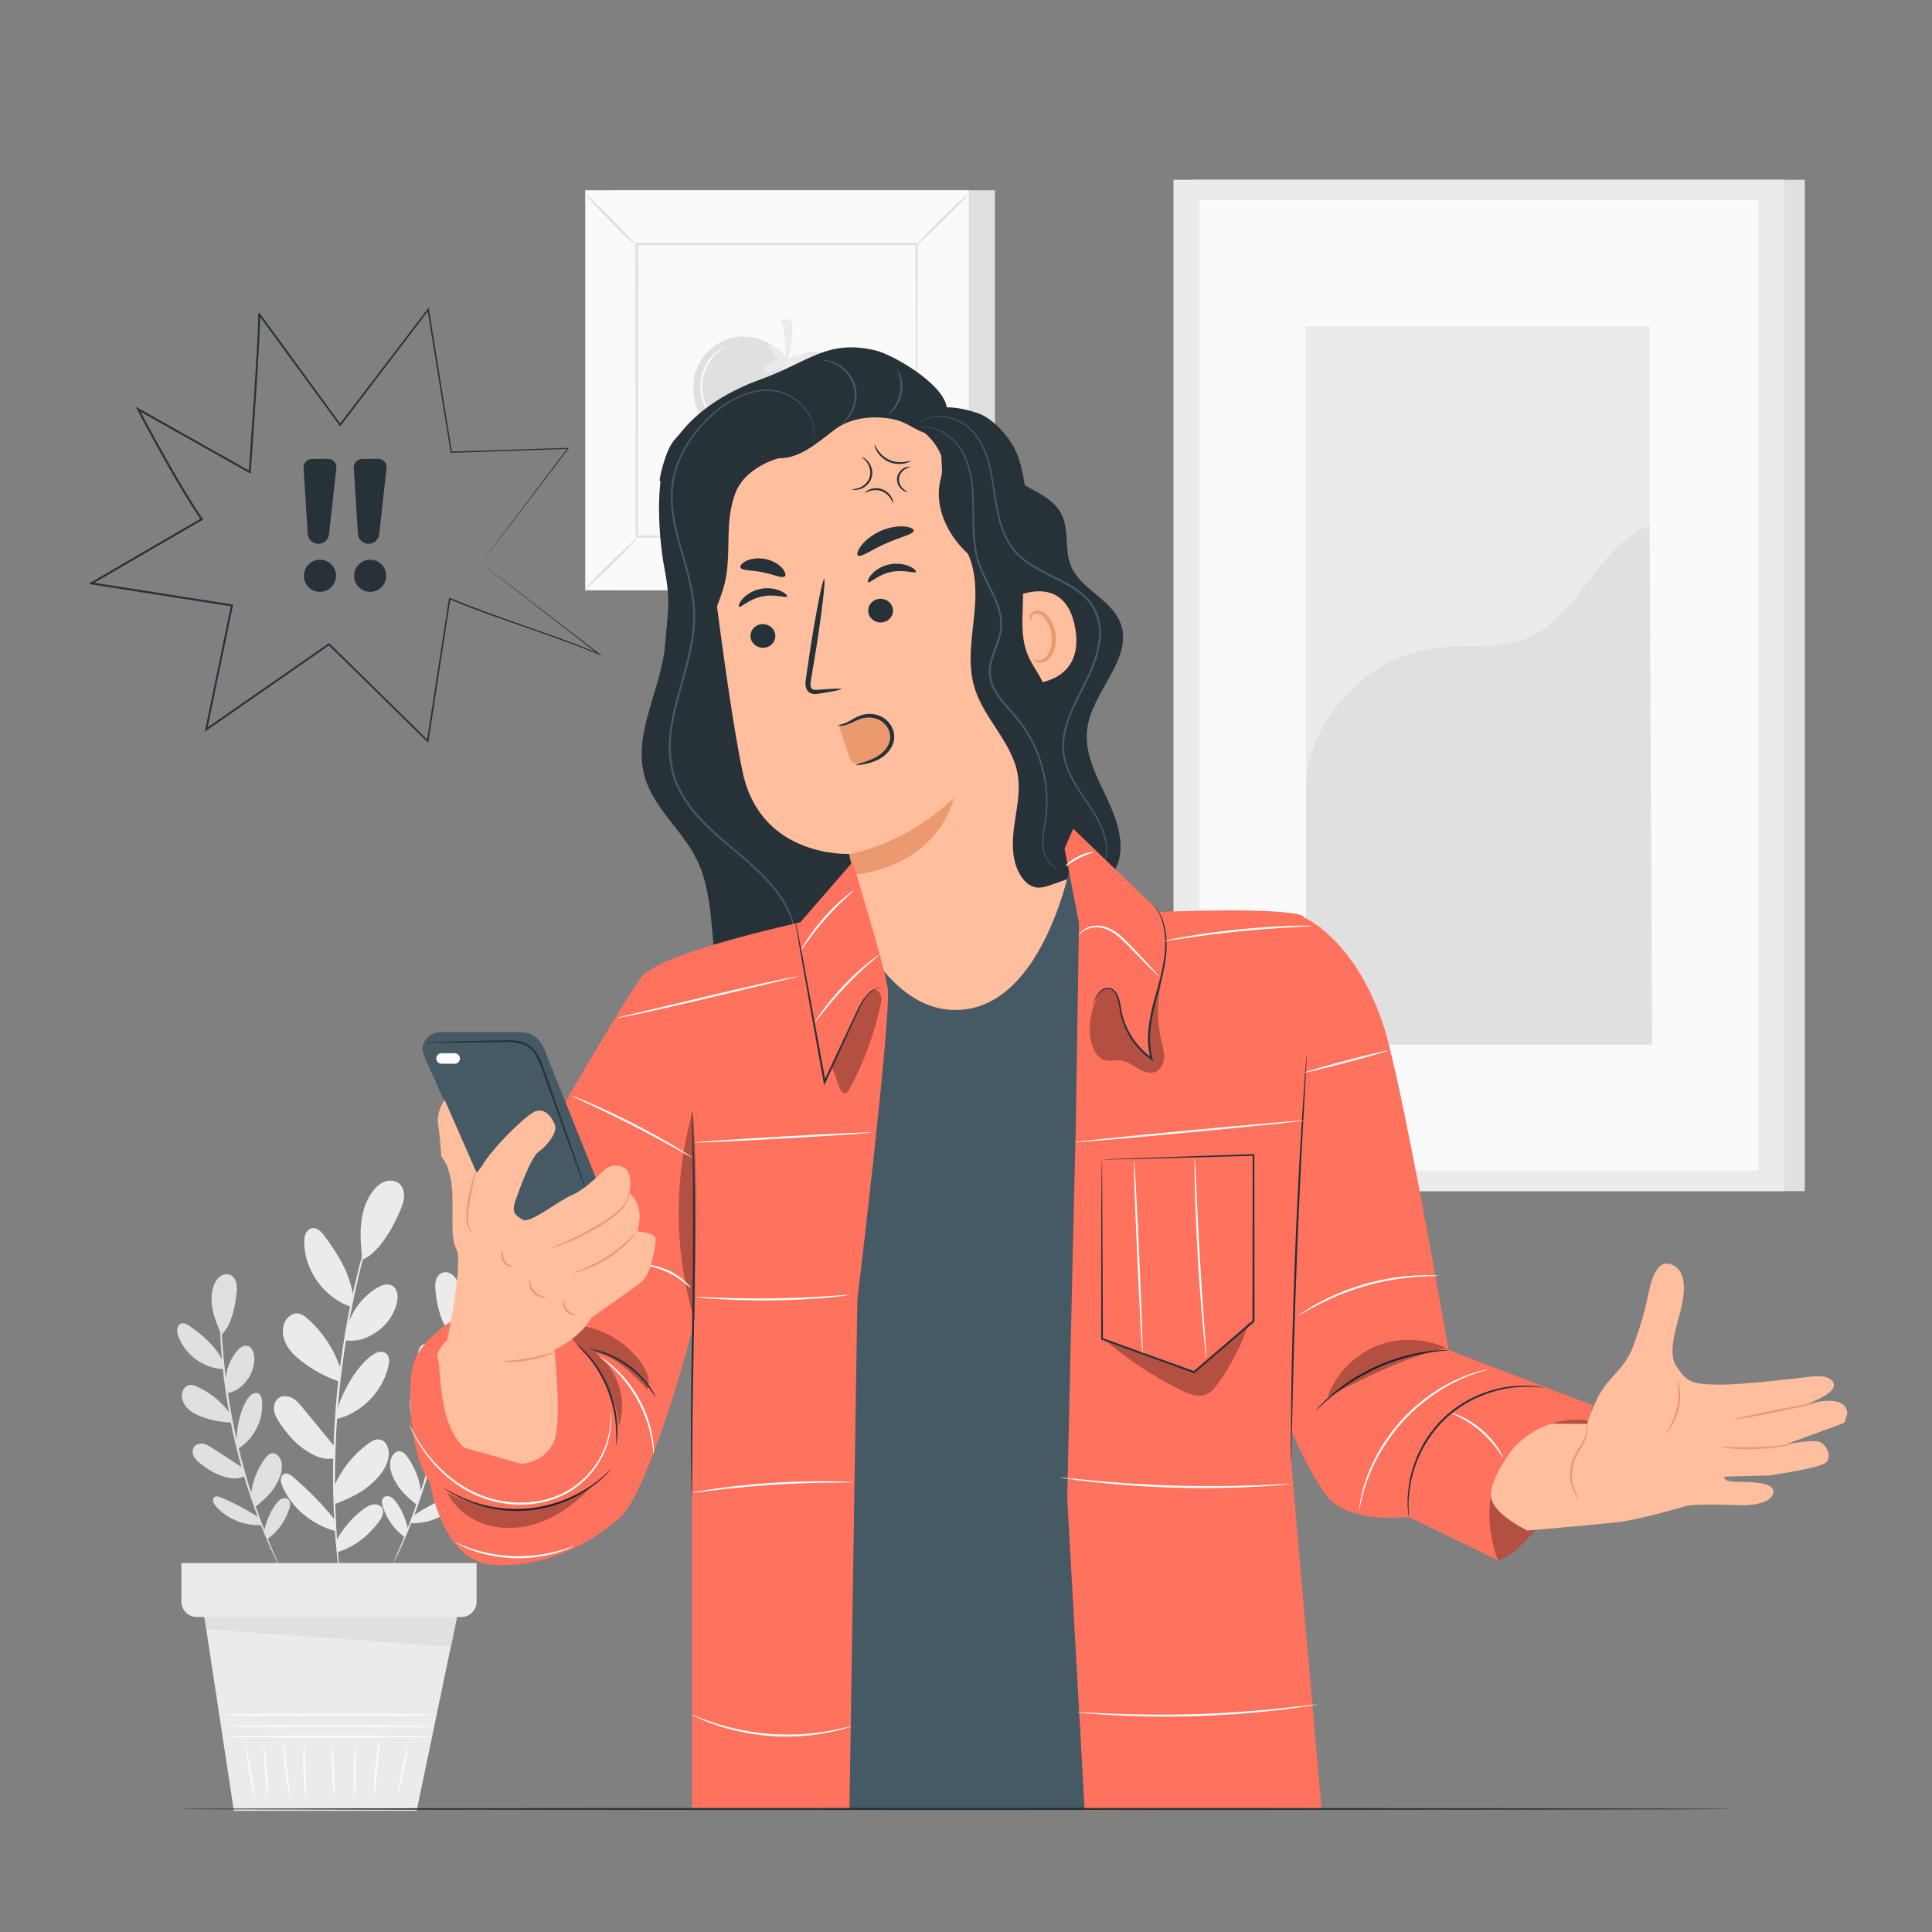 <?xml version="1.0" encoding="utf-8"?>
<!-- Generator: Adobe Illustrator 27.5.0, SVG Export Plug-In . SVG Version: 6.00 Build 0)  -->
<svg version="1.1" xmlns="http://www.w3.org/2000/svg" xmlns:xlink="http://www.w3.org/1999/xlink" x="0px" y="0px"
	 viewBox="0 0 500 500" style="enable-background:new 0 0 500 500;" xml:space="preserve">
<rect x="0" y="0" width="500" height="500" fill="#808080" stroke="none"/>
<g id="Background_Complete">
	<g>
		<g>
			<g>
				<g>
					<g>
						<g>
							<g>
								<polygon style="fill:#EBEBEB;" points="52.377,415.11 60.521,468.623 107.83,468.623 118.81,415.883 								"/>
							</g>
						</g>
					</g>
				</g>
			</g>
		</g>
		<g>
			<g>
				<g>
					<g>
						<g>
							<g>
								<g>
									<g>
										<path style="fill:#FAFAFA;" d="M112.195,449.406c0,0.153-12.122,0.278-27.073,0.278c-14.956,0-27.076-0.124-27.076-0.278
											c0-0.153,12.12-0.278,27.076-0.278C100.073,449.128,112.195,449.253,112.195,449.406z"/>
									</g>
								</g>
							</g>
						</g>
					</g>
				</g>
			</g>
			<g>
				<g>
					<g>
						<g>
							<g>
								<g>
									<g>
										<path style="fill:#FAFAFA;" d="M112.379,446.774c0,0.154-12.205,0.278-27.256,0.278c-15.057,0-27.259-0.124-27.259-0.278
											c0-0.153,12.202-0.277,27.259-0.277C100.174,446.497,112.379,446.621,112.379,446.774z"/>
									</g>
								</g>
							</g>
						</g>
					</g>
				</g>
			</g>
			<g>
				<g>
					<g>
						<g>
							<g>
								<g>
									<g>
										<path style="fill:#FAFAFA;" d="M112.285,443.802c0,0.153-12.205,0.278-27.256,0.278c-15.057,0-27.259-0.124-27.259-0.278
											c0-0.153,12.202-0.278,27.259-0.278C100.081,443.524,112.285,443.649,112.285,443.802z"/>
									</g>
								</g>
							</g>
						</g>
					</g>
				</g>
			</g>
			<g>
				<g>
					<g>
						<g>
							<g>
								<g>
									<g>
										<path style="fill:#FAFAFA;" d="M65.955,465.57c-0.151,0.026-0.801-2.991-1.451-6.738c-0.65-3.749-1.055-6.807-0.904-6.833
											c0.151-0.026,0.801,2.99,1.451,6.738C65.701,462.484,66.106,465.543,65.955,465.57z"/>
									</g>
								</g>
							</g>
						</g>
					</g>
				</g>
			</g>
			<g>
				<g>
					<g>
						<g>
							<g>
								<g>
									<g>
										<path style="fill:#FAFAFA;" d="M69.173,465.001c-0.157,0.003-0.337-2.945-0.587-6.574
											c-0.244-3.631-0.465-6.576-0.309-6.594c0.149-0.018,0.617,2.91,0.863,6.556C69.391,462.034,69.323,464.999,69.173,465.001
											z"/>
									</g>
								</g>
							</g>
						</g>
					</g>
				</g>
			</g>
			<g>
				<g>
					<g>
						<g>
							<g>
								<g>
									<g>
										<path style="fill:#FAFAFA;" d="M75.038,464.999c-0.147,0.026-0.793-2.979-1.231-6.741
											c-0.443-3.762-0.509-6.834-0.36-6.843c0.157-0.01,0.47,3.034,0.912,6.779C74.795,461.938,75.194,464.973,75.038,464.999z"
											/>
									</g>
								</g>
							</g>
						</g>
					</g>
				</g>
			</g>
			<g>
				<g>
					<g>
						<g>
							<g>
								<g>
									<g>
										<path style="fill:#FAFAFA;" d="M79.157,465.281c-0.149,0.013-0.535-3.049-0.656-6.849c-0.126-3.801,0.06-6.881,0.21-6.878
											c0.157,0.003,0.22,3.075,0.345,6.86C79.176,462.198,79.314,465.268,79.157,465.281z"/>
									</g>
								</g>
							</g>
						</g>
					</g>
				</g>
			</g>
			<g>
				<g>
					<g>
						<g>
							<g>
								<g>
									<g>
										<path style="fill:#FAFAFA;" d="M86.446,465.001c-0.153,0.005-0.376-2.905-0.498-6.5c-0.122-3.596-0.096-6.514,0.057-6.52
											c0.153-0.005,0.376,2.905,0.498,6.501C86.624,462.078,86.599,464.996,86.446,465.001z"/>
									</g>
								</g>
							</g>
						</g>
					</g>
				</g>
			</g>
			<g>
				<g>
					<g>
						<g>
							<g>
								<g>
									<g>
										<path style="fill:#FAFAFA;" d="M91.77,465.283c-0.153-0.001-0.253-3.012-0.223-6.724c0.03-3.714,0.179-6.722,0.332-6.721
											c0.153,0.001,0.253,3.012,0.223,6.725C92.072,462.275,91.923,465.284,91.77,465.283z"/>
									</g>
								</g>
							</g>
						</g>
					</g>
				</g>
			</g>
			<g>
				<g>
					<g>
						<g>
							<g>
								<g>
									<g>
										<path style="fill:#FAFAFA;" d="M96.762,464.569c-0.153-0.015,0.028-3.162,0.403-7.028c0.376-3.868,0.804-6.99,0.956-6.975
											c0.152,0.015-0.028,3.161-0.403,7.028C97.342,461.461,96.914,464.583,96.762,464.569z"/>
									</g>
								</g>
							</g>
						</g>
					</g>
				</g>
			</g>
			<g>
				<g>
					<g>
						<g>
							<g>
								<g>
									<g>
										<path style="fill:#FAFAFA;" d="M103.198,463.867c-0.146-0.018,0.084-2.718,0.796-5.977
											c0.706-3.261,1.618-5.812,1.759-5.767c0.152,0.046-0.516,2.65-1.216,5.886
											C103.83,461.242,103.355,463.889,103.198,463.867z"/>
									</g>
								</g>
							</g>
						</g>
					</g>
				</g>
			</g>
		</g>
		<g>
			<g>
				<g>
					<g>
						<g>
							<g>
								<g>
									<g>
										<path style="fill:#EBEBEB;" d="M98.642,309.516c0.009,0.003-0.01,0.093-0.057,0.264c-0.059,0.202-0.132,0.45-0.221,0.756
											c-0.219,0.703-0.52,1.668-0.9,2.888c-0.405,1.249-0.888,2.781-1.389,4.578c-0.509,1.794-1.143,3.822-1.706,6.101
											c-0.6,2.269-1.251,4.756-1.843,7.452c-0.657,2.681-1.209,5.578-1.825,8.618c-1.134,6.1-2.168,12.846-2.898,19.969
											c-0.692,7.13-1.012,13.949-1.106,20.154c0.003,3.102-0.028,6.052,0.085,8.81c0.048,2.76,0.194,5.326,0.335,7.669
											c0.102,2.346,0.322,4.459,0.467,6.318c0.136,1.861,0.307,3.457,0.457,4.762c0.132,1.272,0.235,2.277,0.311,3.009
											c0.027,0.317,0.049,0.575,0.067,0.784c0.012,0.177,0.013,0.269,0.004,0.27c-0.01,0.001-0.03-0.087-0.06-0.262
											c-0.032-0.207-0.072-0.463-0.122-0.777c-0.101-0.73-0.239-1.731-0.415-2.998c-0.184-1.302-0.386-2.897-0.552-4.758
											c-0.174-1.859-0.422-3.973-0.549-6.321c-0.166-2.345-0.335-4.916-0.403-7.681c-0.134-2.763-0.12-5.719-0.137-8.829
											c0.066-6.219,0.371-13.057,1.065-20.204c0.732-7.141,1.785-13.902,2.949-20.011c0.631-3.045,1.201-5.945,1.879-8.626
											c0.613-2.697,1.287-5.183,1.913-7.45c0.589-2.276,1.249-4.299,1.788-6.088c0.53-1.791,1.044-3.315,1.481-4.556
											c0.422-1.208,0.756-2.162,0.999-2.857c0.111-0.299,0.2-0.542,0.273-0.738C98.596,309.596,98.633,309.512,98.642,309.516z"
											/>
									</g>
								</g>
							</g>
						</g>
					</g>
				</g>
			</g>
			<g>
				<g>
					<g>
						<g>
							<g>
								<g>
									<path style="fill:#EBEBEB;" d="M90.103,342.651c1.277-3.823,3.927-7.171,7.355-9.29c1.172-0.724,2.65-1.314,3.891-0.715
										c1.651,0.798,1.783,3.121,1.291,4.886c-0.828,2.971-2.769,5.616-5.354,7.298c-2.585,1.682-4.984,2.474-8.035,2.027"/>
								</g>
							</g>
						</g>
					</g>
				</g>
			</g>
			<g>
				<g>
					<g>
						<g>
							<g>
								<g>
									<path style="fill:#EBEBEB;" d="M87.23,365.026c1.222-4.618,4.906-11.184,8.732-14.043c0.605-0.452,1.252-0.88,1.986-1.058
										c0.734-0.177,1.578-0.064,2.123,0.459c0.781,0.749,0.704,2.008,0.475,3.066c-1.462,6.737-7.076,12.388-13.803,13.895"/>
								</g>
							</g>
						</g>
					</g>
				</g>
			</g>
			<g>
				<g>
					<g>
						<g>
							<g>
								<g>
									<path style="fill:#EBEBEB;" d="M86.437,384.722c1.883-4.388,4.959-8.256,8.81-11.079c0.903-0.662,1.972-1.295,3.074-1.096
										c1.671,0.303,2.43,2.344,2.282,4.037c-0.304,3.483-2.965,6.277-5.711,8.441c-2.957,2.331-8.149,4.188-8.149,4.188"/>
								</g>
							</g>
						</g>
					</g>
				</g>
			</g>
			<g>
				<g>
					<g>
						<g>
							<g>
								<g>
									<path style="fill:#EBEBEB;" d="M86.882,398.88c1.934-3.292,4.34-6.386,7.496-8.534c0.685-0.467,1.428-0.895,2.249-1.008
										c0.821-0.113,1.741,0.154,2.207,0.839c0.751,1.104,0.035,2.596-0.77,3.661c-2.783,3.681-6.293,6.465-10.696,7.846"/>
								</g>
							</g>
						</g>
					</g>
				</g>
			</g>
			<g>
				<g>
					<g>
						<g>
							<g>
								<g>
									<path style="fill:#EBEBEB;" d="M86.512,393.129c-3.229-3.957-6.822-7.618-10.719-10.919
										c-0.608-0.515-1.378-1.055-2.136-0.808c-0.587,0.191-0.942,0.825-0.983,1.441c-0.041,0.616,0.172,1.219,0.408,1.79
										c2.343,5.662,7.863,10.097,13.801,11.61"/>
								</g>
							</g>
						</g>
					</g>
				</g>
			</g>
			<g>
				<g>
					<g>
						<g>
							<g>
								<g>
									<path style="fill:#EBEBEB;" d="M86.854,374.703c-2.807-3.422-5.614-6.844-8.421-10.266
										c-0.801-0.977-1.629-1.977-2.732-2.593c-1.103-0.616-2.559-0.77-3.592-0.043c-1.031,0.726-1.379,2.149-1.153,3.39
										c0.227,1.24,0.924,2.338,1.643,3.373c1.712,2.465,3.664,4.818,6.136,6.518c2.472,1.701,4.719,2.807,7.688,2.369"/>
								</g>
							</g>
						</g>
					</g>
				</g>
			</g>
			<g>
				<g>
					<g>
						<g>
							<g>
								<g>
									<path style="fill:#EBEBEB;" d="M88.025,353.961c-1.635-4.889-4.592-9.329-8.474-12.722
										c-0.649-0.567-1.361-1.124-2.208-1.288c-1.688-0.327-3.316,1.083-3.863,2.712c-0.615,1.833-0.195,3.899,0.769,5.575
										c0.964,1.675,2.423,3.011,3.958,4.185c2.83,2.164,6.005,3.878,9.368,5.058"/>
								</g>
							</g>
						</g>
					</g>
				</g>
			</g>
			<g>
				<g>
					<g>
						<g>
							<g>
								<g>
									<path style="fill:#EBEBEB;" d="M91.389,335.465c-0.816-5.951-3.913-10.903-7.503-15.719
										c-0.756-1.015-1.812-2.092-3.064-1.901c-0.798,0.121-1.442,0.767-1.758,1.509c-0.316,0.742-0.354,1.572-0.333,2.379
										c0.188,7.191,5.15,14.021,11.93,16.423"/>
								</g>
							</g>
						</g>
					</g>
				</g>
			</g>
			<g>
				<g>
					<g>
						<g>
							<g>
								<g>
									<path style="fill:#EBEBEB;" d="M93.746,326.02c-0.295-3.06-0.59-6.141-0.308-9.202c0.282-3.061,1.18-6.135,3.055-8.571
										c0.806-1.047,1.816-1.984,3.057-2.438c1.241-0.454,2.738-0.35,3.751,0.497c0.939,0.784,1.332,2.08,1.284,3.303
										c-0.047,1.223-0.479,2.396-0.949,3.526C101.394,318.534,97.652,324.51,93.746,326.02"/>
								</g>
							</g>
						</g>
					</g>
				</g>
			</g>
		</g>
		<g>
			<g>
				<g>
					<g>
						<g>
							<g>
								<g>
									<g>
										<path style="fill:#E0E0E0;" d="M57.061,333.112c0.019,0,0.035,0.26,0.046,0.755c0.006,0.549,0.014,1.267,0.024,2.16
											c-0.002,0.938,0.003,2.085,0.053,3.415c0.043,1.331,0.053,2.847,0.163,4.519c0.146,3.348,0.471,7.325,0.978,11.725
											c0.545,4.395,1.294,9.208,2.33,14.212c1.063,5,2.31,9.71,3.577,13.954c1.303,4.233,2.604,8.006,3.815,11.13
											c0.571,1.576,1.172,2.968,1.666,4.204c0.489,1.239,0.945,2.291,1.324,3.148c0.35,0.822,0.631,1.482,0.846,1.988
											c0.188,0.457,0.278,0.701,0.261,0.709c-0.017,0.008-0.141-0.22-0.362-0.662c-0.239-0.495-0.552-1.142-0.941-1.946
											c-0.41-0.845-0.895-1.887-1.412-3.116c-0.523-1.227-1.15-2.612-1.746-4.182c-1.261-3.114-2.605-6.885-3.939-11.123
											c-1.298-4.249-2.566-8.972-3.632-13.99c-1.039-5.022-1.776-9.855-2.295-14.267c-0.481-4.417-0.766-8.41-0.862-11.767
											c-0.085-1.678-0.068-3.198-0.082-4.532c-0.021-1.334,0.006-2.483,0.041-3.421c0.033-0.894,0.06-1.611,0.08-2.161
											C57.02,333.371,57.042,333.112,57.061,333.112z"/>
									</g>
								</g>
							</g>
						</g>
					</g>
				</g>
			</g>
			<g>
				<g>
					<g>
						<g>
							<g>
								<g>
									<path style="fill:#E0E0E0;" d="M58.38,357.51c0.046-2.877,1.13-5.727,3.008-7.908c0.642-0.746,1.522-1.465,2.495-1.324
										c1.296,0.188,1.886,1.741,1.931,3.049c0.075,2.201-0.676,4.42-2.075,6.121c-1.398,1.701-2.861,2.757-5.035,3.109"/>
								</g>
							</g>
						</g>
					</g>
				</g>
			</g>
			<g>
				<g>
					<g>
						<g>
							<g>
								<g>
									<path style="fill:#E0E0E0;" d="M61.24,373.362c-0.162-3.407,0.933-8.671,2.922-11.441c0.315-0.438,0.663-0.869,1.125-1.148
										c0.462-0.279,1.06-0.383,1.544-0.145c0.693,0.341,0.912,1.215,0.983,1.985c0.455,4.901-2.151,9.958-6.407,12.432"/>
								</g>
							</g>
						</g>
					</g>
				</g>
			</g>
			<g>
				<g>
					<g>
						<g>
							<g>
								<g>
									<path style="fill:#E0E0E0;" d="M64.94,386.943c0.337-3.392,1.599-6.689,3.613-9.439c0.473-0.645,1.064-1.306,1.857-1.408
										c1.203-0.154,2.159,1.073,2.423,2.257c0.543,2.437-0.668,4.911-2.072,6.977c-1.512,2.224-4.647,4.606-4.647,4.606"/>
								</g>
							</g>
						</g>
					</g>
				</g>
			</g>
			<g>
				<g>
					<g>
						<g>
							<g>
								<g>
									<path style="fill:#E0E0E0;" d="M68.29,396.486c0.608-2.657,1.58-5.282,3.266-7.424c0.366-0.465,0.78-0.917,1.315-1.17
										c0.535-0.254,1.218-0.27,1.683,0.096c0.749,0.59,0.582,1.76,0.263,2.658c-1.102,3.106-2.893,5.757-5.593,7.644"/>
								</g>
							</g>
						</g>
					</g>
				</g>
			</g>
			<g>
				<g>
					<g>
						<g>
							<g>
								<g>
									<path style="fill:#E0E0E0;" d="M66.8,392.651c-3.05-2-6.284-3.718-9.648-5.127c-0.525-0.22-1.165-0.422-1.628-0.09
										c-0.358,0.257-0.464,0.764-0.359,1.193c0.104,0.428,0.379,0.793,0.663,1.131c2.814,3.351,7.527,5.182,11.895,4.934"/>
								</g>
							</g>
						</g>
					</g>
				</g>
			</g>
			<g>
				<g>
					<g>
						<g>
							<g>
								<g>
									<path style="fill:#E0E0E0;" d="M63.066,380.032c-2.648-1.726-5.295-3.451-7.943-5.177
										c-0.756-0.493-1.535-0.995-2.418-1.177c-0.883-0.182-1.908,0.027-2.455,0.744c-0.546,0.716-0.476,1.76-0.055,2.556
										c0.421,0.796,1.132,1.393,1.845,1.943c1.696,1.31,3.531,2.492,5.581,3.117c2.049,0.626,3.817,0.895,5.744-0.042"/>
								</g>
							</g>
						</g>
					</g>
				</g>
			</g>
			<g>
				<g>
					<g>
						<g>
							<g>
								<g>
									<path style="fill:#E0E0E0;" d="M59.399,365.658c-2.166-2.977-5.135-5.363-8.508-6.837
										c-0.564-0.246-1.169-0.472-1.781-0.402c-1.219,0.141-2.025,1.451-2.046,2.678c-0.024,1.38,0.707,2.696,1.724,3.63
										c1.017,0.934,2.298,1.529,3.596,1.998c2.393,0.864,4.924,1.348,7.467,1.427"/>
								</g>
							</g>
						</g>
					</g>
				</g>
			</g>
			<g>
				<g>
					<g>
						<g>
							<g>
								<g>
									<path style="fill:#E0E0E0;" d="M57.708,352.34c-1.836-3.876-5.011-6.581-8.492-9.087c-0.734-0.528-1.684-1.034-2.495-0.635
										c-0.517,0.254-0.817,0.833-0.872,1.406c-0.056,0.574,0.097,1.147,0.285,1.691c1.676,4.855,6.524,8.438,11.657,8.614"/>
								</g>
							</g>
						</g>
					</g>
				</g>
			</g>
			<g>
				<g>
					<g>
						<g>
							<g>
								<g>
									<path style="fill:#E0E0E0;" d="M57.28,345.403c-0.86-2.02-1.723-4.054-2.19-6.199c-0.467-2.145-0.517-4.43,0.235-6.493
										c0.323-0.886,0.81-1.742,1.557-2.318c0.747-0.576,1.789-0.828,2.661-0.469c0.808,0.332,1.354,1.13,1.585,1.972
										c0.231,0.842,0.189,1.734,0.113,2.604C60.876,338.659,59.614,343.534,57.28,345.403"/>
								</g>
							</g>
						</g>
					</g>
				</g>
			</g>
		</g>
		<g>
			<g>
				<g>
					<g>
						<g>
							<g>
								<g>
									<g>
										<path style="fill:#EBEBEB;" d="M116.875,332.593c0.019,0,0.041,0.258,0.065,0.752c0.02,0.55,0.047,1.267,0.08,2.161
											c0.036,0.939,0.062,2.087,0.041,3.421c-0.014,1.334,0.004,2.854-0.082,4.532c-0.096,3.358-0.381,7.351-0.862,11.767
											c-0.519,4.412-1.255,9.245-2.295,14.267c-1.067,5.018-2.334,9.741-3.632,13.99c-1.334,4.238-2.678,8.01-3.939,11.123
											c-0.596,1.57-1.223,2.955-1.746,4.182c-0.517,1.23-1.003,2.271-1.412,3.116c-0.389,0.805-0.702,1.451-0.941,1.946
											c-0.221,0.442-0.345,0.67-0.362,0.662c-0.018-0.008,0.073-0.253,0.261-0.71c0.215-0.505,0.496-1.165,0.846-1.987
											c0.379-0.857,0.835-1.91,1.324-3.148c0.494-1.236,1.096-2.628,1.666-4.204c1.211-3.125,2.512-6.898,3.815-11.13
											c1.267-4.244,2.515-8.953,3.578-13.954c1.036-5.005,1.785-9.818,2.33-14.212c0.508-4.399,0.832-8.377,0.978-11.724
											c0.111-1.672,0.12-3.189,0.163-4.519c0.05-1.331,0.056-2.478,0.053-3.415c0.01-0.893,0.018-1.611,0.024-2.16
											C116.84,332.854,116.856,332.594,116.875,332.593z"/>
									</g>
								</g>
							</g>
						</g>
					</g>
				</g>
			</g>
			<g>
				<g>
					<g>
						<g>
							<g>
								<g>
									<path style="fill:#EBEBEB;" d="M115.556,356.991c-0.046-2.878-1.13-5.727-3.008-7.908
										c-0.642-0.745-1.522-1.465-2.495-1.324c-1.296,0.188-1.886,1.74-1.931,3.049c-0.076,2.201,0.676,4.42,2.074,6.121
										c1.398,1.701,2.861,2.757,5.034,3.109"/>
								</g>
							</g>
						</g>
					</g>
				</g>
			</g>
			<g>
				<g>
					<g>
						<g>
							<g>
								<g>
									<path style="fill:#EBEBEB;" d="M112.696,372.843c0.162-3.407-0.932-8.671-2.922-11.44
										c-0.315-0.438-0.663-0.869-1.124-1.147c-0.462-0.279-1.061-0.383-1.545-0.145c-0.693,0.341-0.912,1.215-0.983,1.985
										c-0.455,4.901,2.151,9.958,6.407,12.432"/>
								</g>
							</g>
						</g>
					</g>
				</g>
			</g>
			<g>
				<g>
					<g>
						<g>
							<g>
								<g>
									<path style="fill:#EBEBEB;" d="M108.996,386.424c-0.338-3.392-1.599-6.689-3.614-9.439
										c-0.472-0.645-1.064-1.306-1.857-1.407c-1.203-0.154-2.159,1.073-2.423,2.257c-0.543,2.437,0.668,4.912,2.072,6.977
										c1.512,2.224,4.647,4.606,4.647,4.606"/>
								</g>
							</g>
						</g>
					</g>
				</g>
			</g>
			<g>
				<g>
					<g>
						<g>
							<g>
								<g>
									<path style="fill:#EBEBEB;" d="M105.646,395.967c-0.608-2.657-1.58-5.282-3.266-7.424c-0.366-0.465-0.779-0.917-1.314-1.17
										c-0.535-0.253-1.218-0.27-1.683,0.096c-0.749,0.59-0.583,1.76-0.264,2.658c1.102,3.106,2.892,5.757,5.593,7.645"/>
								</g>
							</g>
						</g>
					</g>
				</g>
			</g>
			<g>
				<g>
					<g>
						<g>
							<g>
								<g>
									<path style="fill:#EBEBEB;" d="M107.136,392.132c3.05-2,6.284-3.718,9.648-5.127c0.525-0.22,1.165-0.422,1.628-0.09
										c0.358,0.257,0.464,0.764,0.359,1.193c-0.105,0.428-0.379,0.793-0.663,1.13c-2.814,3.351-7.527,5.182-11.895,4.934"/>
								</g>
							</g>
						</g>
					</g>
				</g>
			</g>
			<g>
				<g>
					<g>
						<g>
							<g>
								<g>
									<path style="fill:#EBEBEB;" d="M110.869,379.513c2.648-1.726,5.296-3.451,7.944-5.177c0.756-0.493,1.534-0.995,2.418-1.177
										c0.883-0.182,1.908,0.027,2.455,0.744c0.546,0.716,0.477,1.76,0.055,2.556c-0.421,0.796-1.132,1.393-1.845,1.943
										c-1.696,1.31-3.532,2.491-5.581,3.117c-2.049,0.626-3.817,0.895-5.744-0.042"/>
								</g>
							</g>
						</g>
					</g>
				</g>
			</g>
			<g>
				<g>
					<g>
						<g>
							<g>
								<g>
									<path style="fill:#EBEBEB;" d="M114.537,365.139c2.166-2.977,5.135-5.363,8.508-6.838c0.564-0.247,1.169-0.472,1.781-0.402
										c1.219,0.141,2.025,1.451,2.046,2.678c0.024,1.38-0.707,2.697-1.724,3.63c-1.017,0.933-2.298,1.529-3.596,1.997
										c-2.393,0.864-4.923,1.348-7.466,1.427"/>
								</g>
							</g>
						</g>
					</g>
				</g>
			</g>
			<g>
				<g>
					<g>
						<g>
							<g>
								<g>
									<path style="fill:#EBEBEB;" d="M116.228,351.822c1.836-3.876,5.011-6.581,8.492-9.087c0.734-0.528,1.685-1.034,2.495-0.635
										c0.517,0.255,0.817,0.833,0.872,1.406c0.055,0.574-0.097,1.147-0.285,1.691c-1.676,4.855-6.524,8.438-11.658,8.614"/>
								</g>
							</g>
						</g>
					</g>
				</g>
			</g>
			<g>
				<g>
					<g>
						<g>
							<g>
								<g>
									<path style="fill:#EBEBEB;" d="M116.656,344.884c0.859-2.02,1.724-4.054,2.19-6.199c0.466-2.145,0.517-4.431-0.235-6.493
										c-0.323-0.886-0.81-1.742-1.557-2.318c-0.747-0.576-1.788-0.827-2.661-0.469c-0.808,0.332-1.354,1.13-1.585,1.972
										c-0.231,0.843-0.189,1.734-0.113,2.605C113.06,338.141,114.322,343.015,116.656,344.884"/>
								</g>
							</g>
						</g>
					</g>
				</g>
			</g>
		</g>
		<g>
			<g>
				<g>
					<g>
						<g>
							<g>
								<path style="fill:#EBEBEB;" d="M46.949,404.513v10.013c0,2.177,1.765,3.942,3.942,3.942h68.508
									c2.177,0,3.942-1.765,3.942-3.942v-10.013H46.949z"/>
							</g>
						</g>
					</g>
				</g>
			</g>
		</g>
		<g>
			<g>
				<g>
					<g>
						<g>
							<g>
								<polygon style="fill:#E0E0E0;" points="52.889,418.469 53.457,421.656 116.671,426.161 118.272,418.469 								"/>
							</g>
						</g>
					</g>
				</g>
			</g>
		</g>
	</g>
	<g>
		<g>
			<rect x="308.963" y="46.524" style="fill:#E0E0E0;" width="158.125" height="261.741"/>
		</g>
		<g>
			<rect x="303.704" y="46.524" style="fill:#EBEBEB;" width="158.125" height="261.741"/>
		</g>
		<g>
			<rect x="310.438" y="51.832" style="fill:#FAFAFA;" width="144.658" height="251.126"/>
		</g>
		<g>
			<g>
				<rect x="337.977" y="84.464" style="fill:#EBEBEB;" width="88.953" height="185.862"/>
			</g>
			<g>
				<path style="fill:#E0E0E0;" d="M337.977,204.555c-0.206-17.362,15.405-34.311,32.598-36.735
					c8.198-1.156,16.909,0.471,24.569-2.67c13.673-5.607,18.024-23.774,31.785-29.162l0.628,134.338h-89.581V204.555z"/>
			</g>
		</g>
	</g>
	<g>
		<g>
			<g>
				<g>
					<g>
						<g>
							<g>
								<rect x="158.183" y="49.242" style="fill:#E0E0E0;" width="99.307" height="103.519"/>
							</g>
						</g>
					</g>
				</g>
			</g>
			<g>
				<g>
					<g>
						<g>
							<g>
								<rect x="151.458" y="49.242" style="fill:#FAFAFA;" width="99.307" height="103.519"/>
							</g>
						</g>
					</g>
				</g>
				<g>
					<g>
						<g>
							<g>
								<path style="fill:#E0E0E0;" d="M250.795,152.791h-99.368V49.211h99.368V152.791z M151.489,152.73h99.245V49.273h-99.245
									V152.73z"/>
							</g>
						</g>
					</g>
				</g>
			</g>
			<g>
				<g>
					<g>
						<g>
							<g>
								<rect x="164.808" y="63.158" style="fill:#FAFAFA;" width="72.607" height="75.687"/>
							</g>
						</g>
					</g>
				</g>
			</g>
			<g>
				<g>
					<g>
						<g>
							<g>
								<g>
									<path style="fill:#E0E0E0;" d="M164.808,139.348c0.057,0.068-0.632,0.86-1.792,2.083c-1.16,1.224-2.789,2.88-4.616,4.679
										c-1.827,1.8-3.505,3.403-4.743,4.54c-1.238,1.138-2.036,1.811-2.098,1.748c-0.063-0.063,0.622-0.85,1.782-2.074
										c1.16-1.224,2.793-2.884,4.626-4.688c1.832-1.804,3.514-3.411,4.752-4.548C163.957,139.949,164.75,139.28,164.808,139.348z
										"/>
								</g>
							</g>
						</g>
					</g>
				</g>
			</g>
			<g>
				<g>
					<g>
						<g>
							<g>
								<g>
									<path style="fill:#E0E0E0;" d="M237.415,139.162c0.068-0.057,0.86,0.632,2.083,1.792c1.224,1.16,2.88,2.789,4.679,4.616
										c1.8,1.827,3.403,3.505,4.541,4.743c1.138,1.238,1.811,2.036,1.748,2.098c-0.063,0.062-0.851-0.622-2.074-1.782
										c-1.224-1.159-2.884-2.793-4.688-4.626c-1.804-1.832-3.411-3.514-4.548-4.752
										C238.016,140.013,237.347,139.219,237.415,139.162z"/>
								</g>
							</g>
						</g>
					</g>
				</g>
			</g>
			<g>
				<g>
					<g>
						<g>
							<g>
								<g>
									<path style="fill:#E0E0E0;" d="M237.216,63.36c-0.057-0.068,0.632-0.859,1.792-2.083c1.16-1.224,2.789-2.88,4.615-4.679
										c1.827-1.8,3.506-3.403,4.744-4.541c1.238-1.138,2.036-1.811,2.098-1.748c0.062,0.063-0.622,0.851-1.782,2.074
										c-1.16,1.224-2.793,2.884-4.626,4.688c-1.832,1.804-3.514,3.411-4.752,4.548C238.067,62.758,237.274,63.428,237.216,63.36z
										"/>
								</g>
							</g>
						</g>
					</g>
				</g>
			</g>
			<g>
				<g>
					<g>
						<g>
							<g>
								<g>
									<path style="fill:#E0E0E0;" d="M164.609,63.545c-0.068,0.057-0.859-0.632-2.083-1.792c-1.224-1.16-2.88-2.789-4.679-4.615
										c-1.8-1.827-3.403-3.506-4.541-4.744c-1.138-1.238-1.811-2.036-1.748-2.098c0.063-0.063,0.85,0.622,2.074,1.782
										c1.224,1.16,2.884,2.793,4.688,4.626c1.804,1.832,3.411,3.514,4.548,4.752C164.008,62.694,164.677,63.488,164.609,63.545z"
										/>
								</g>
							</g>
						</g>
					</g>
				</g>
			</g>
			<g>
				<g>
					<g>
						<g>
							<g>
								<g>
									<path style="fill:#E0E0E0;" d="M237.216,138.845c-0.005-0.005-0.011-0.129-0.016-0.368
										c-0.004-0.258-0.009-0.606-0.016-1.056c-0.008-0.949-0.018-2.314-0.033-4.086c-0.017-3.585-0.042-8.802-0.074-15.425
										c-0.034-13.256-0.083-32.14-0.142-54.752l0.28,0.28c-21.137,0.012-45.96,0.026-72.401,0.041h-0.007l0.321-0.321
										c-0.017,27.78-0.032,53.769-0.046,75.687l-0.276-0.276c21.697,0.058,39.763,0.107,52.428,0.141
										c6.328,0.031,11.306,0.055,14.727,0.072c1.69,0.014,2.991,0.024,3.896,0.032c0.428,0.007,0.76,0.012,1.007,0.015
										C237.093,138.834,237.211,138.839,237.216,138.845c0.005,0.005-0.103,0.01-0.32,0.016c-0.24,0.004-0.561,0.009-0.977,0.015
										c-0.893,0.008-2.177,0.018-3.843,0.032c-3.406,0.017-8.363,0.041-14.665,0.072c-12.708,0.034-30.834,0.083-52.604,0.141
										l-0.276,0.001l0-0.277c-0.013-21.918-0.029-47.907-0.045-75.687l0-0.321h0.322h0.007
										c26.442,0.015,51.265,0.029,72.401,0.041l0.281,0l-0.001,0.28c-0.059,22.685-0.108,41.632-0.142,54.931
										c-0.032,6.597-0.057,11.792-0.074,15.362c-0.014,1.749-0.025,3.095-0.033,4.032c-0.007,0.438-0.012,0.775-0.016,1.026
										C237.227,138.737,237.222,138.85,237.216,138.845z"/>
								</g>
							</g>
						</g>
					</g>
				</g>
			</g>
		</g>
		<g>
			<g>
				<path style="fill:#E0E0E0;" d="M203.238,92.857c-2.581-3.877-7.374-6.163-12.011-5.729c-4.637,0.434-8.923,3.568-10.741,7.856
					c-1.531,3.611-1.33,7.836,0.182,11.455s4.257,6.646,7.499,8.853c8.489,5.781,20.802,5.521,28.691-1.055
					c2.93-2.443,5.282-5.777,5.821-9.553c0.624-4.365-1.415-9.002-5.052-11.494c-3.637-2.492-8.698-2.717-12.543-0.559"/>
			</g>
			<g>
				<path style="fill:#EBEBEB;" d="M203.269,92.84c-0.499-2.069-2.69-3.58-4.801-3.311c0.947,1.128,1.893,2.256,2.84,3.384
					c-1.541,0.194-2.936,1.287-3.492,2.738c-0.133,0.348-0.173,0.834,0.157,1.007c0.219,0.115,0.484,0.021,0.712-0.074
					c1.15-0.477,2.301-0.955,3.451-1.432c0.234,1.918,0.948,3.776,2.057,5.358c0.786-1.687,1.231-3.531,1.302-5.391
					c1.271,0.563,2.542,1.127,3.813,1.69c-0.297-1.092-0.93-2.09-1.792-2.824c1.127-0.216,2.214-0.64,3.19-1.244
					c0.294-0.182,0.617-0.497,0.484-0.816c-0.103-0.245-0.413-0.313-0.678-0.339c-2.502-0.244-5.074,0.29-7.272,1.51"/>
			</g>
			<g>
				<path style="fill:#EBEBEB;" d="M203.018,94.264c0.595-3.84,0.267-7.821-0.949-11.511c0.909-0.203,2.028-0.339,2.616,0.383
					c0.34,0.418,0.378,0.998,0.385,1.537c0.047,3.628-0.651,7.265-2.038,10.618"/>
			</g>
			<g>
				<g>
					<path style="fill:#FFFFFF;" d="M184.499,108.089c-0.018,0.017-0.242-0.185-0.596-0.597c-0.355-0.411-0.819-1.054-1.275-1.918
						c-0.917-1.702-1.702-4.443-1.212-7.427c0.497-2.984,2.122-5.326,3.539-6.642c0.71-0.671,1.356-1.13,1.825-1.405
						c0.468-0.277,0.745-0.395,0.757-0.374c0.047,0.071-1.036,0.623-2.373,1.989c-1.331,1.34-2.855,3.627-3.334,6.5
						c-0.471,2.873,0.235,5.53,1.064,7.226C183.719,107.165,184.566,108.037,184.499,108.089z"/>
				</g>
			</g>
			<g>
				<g>
					<path style="fill:#FFFFFF;" d="M188.327,110.982c-0.037,0.106-0.641-0.024-1.248-0.46c-0.609-0.433-0.928-0.962-0.84-1.031
						c0.091-0.077,0.522,0.294,1.083,0.691C187.879,110.583,188.37,110.871,188.327,110.982z"/>
				</g>
			</g>
		</g>
	</g>
</g>
<g id="Background_Simple" style="display:none;">
	<path style="display:inline;fill:#EBEBEB;" d="M427.41,162.813l-2.209-3.64c-18.62-30.684-52.285-49.18-87.779-46.936
		c-4.563,0.289-9.106,0.906-13.588,1.866c-32.271,6.908-60.351,31.312-71.99,62.566c-6.845,18.381-8.758,39.545-21.747,54.135
		c-16.906,18.988-45.607,19.585-70.841,18.798c-25.234-0.787-53.955-0.116-70.778,18.947
		c-10.536,11.939-13.885,28.917-13.035,44.906c2.249,42.331,31.746,80.18,69.258,98.994c37.512,18.813,81.679,20.498,122.734,12.222
		c57.513-11.594,112.208-43.432,145.083-92.608C445.393,282.886,453.714,215.889,427.41,162.813z"/>
</g>
<g id="Speech_Bubble">
	<g>
		<path style="fill:#263238;" d="M124.504,145.739c0,0,0.707,0.525,2.049,1.548c1.344,1.028,3.33,2.547,5.927,4.533
			c5.185,3.979,12.803,9.824,22.564,17.313l0.773,0.593l-0.902-0.373c-5.214-2.153-11.146-4.283-17.648-6.548
			c-6.496-2.279-13.577-4.675-20.962-7.712l0.245-0.138c-1.698,11.07-3.608,23.523-5.657,36.883l-0.062,0.402l-0.291-0.285
			c-8.002-7.85-16.573-16.258-25.548-25.062l0.291,0.025c-10.124,7.036-20.755,14.425-31.77,22.081l-0.504,0.35l0.124-0.601
			c2.106-10.176,4.347-21.008,6.641-32.092l0.212,0.282c-11.603-1.822-23.874-3.749-36.385-5.713l-0.721-0.113l0.631-0.367
			c7.884-4.584,16.254-9.45,24.723-14.374c1.284-0.746,2.565-1.491,3.844-2.234l-0.082,0.374c-3.162-4.602-5.94-9.387-8.658-14.151
			c-2.707-4.77-5.306-9.548-7.82-14.318l-0.408-0.775l0.764,0.43c9.83,5.531,19.471,10.956,28.89,16.256l-0.376,0.202
			c0.486-7.065,0.964-14.02,1.434-20.854c0.209-3.418,0.417-6.806,0.622-10.162c0.086-1.678,0.172-3.349,0.257-5.011
			c0.031-0.831,0.062-1.66,0.093-2.486l0.024-1.236l-0.005-0.612c-0.001-0.178-0.04-0.453-0.021-0.478l0.298-0.407l0.09,0.124
			c7.31,10.009,14.33,19.62,21.033,28.796l-0.359-0.004c8.092-10.589,15.706-20.553,22.805-29.842l0.283-0.37l0.074,0.459
			c2.19,13.625,4.167,25.917,5.937,36.929l-0.176-0.139c11.726-0.366,21.709-0.678,30.233-0.944l0.265-0.008l-0.16,0.21
			c-7.309,9.59-12.947,16.987-16.763,21.994c-1.912,2.5-3.367,4.403-4.349,5.688C125.021,145.084,124.504,145.739,124.504,145.739
			s0.472-0.65,1.431-1.93c0.968-1.288,2.401-3.195,4.285-5.702c3.8-5.039,9.414-12.484,16.692-22.136l0.105,0.201
			c-8.519,0.288-18.496,0.626-30.215,1.023l-0.153,0.005l-0.023-0.144c-1.79-11.008-3.789-23.298-6.004-36.918l0.356,0.089
			c-7.087,9.299-14.688,19.272-22.766,29.871l-0.182,0.239l-0.177-0.242c-6.711-9.17-13.74-18.775-21.059-28.777l0.388-0.284
			c0.143,0.372,0.083,0.516,0.114,0.748l0.006,0.627l-0.023,1.247c-0.03,0.829-0.061,1.661-0.092,2.494
			c-0.084,1.664-0.169,3.337-0.254,5.017c-0.203,3.358-0.409,6.747-0.616,10.166c-0.466,6.835-0.941,13.791-1.423,20.858
			l-0.027,0.398l-0.349-0.196c-9.421-5.297-19.065-10.718-28.896-16.246l0.355-0.345c2.512,4.762,5.11,9.538,7.814,14.301
			c2.713,4.755,5.491,9.538,8.632,14.108l0.16,0.233l-0.243,0.141c-1.279,0.743-2.56,1.488-3.844,2.234
			c-8.469,4.923-16.84,9.789-24.724,14.371l-0.09-0.48c12.51,1.968,24.781,3.898,36.383,5.724l0.262,0.041l-0.05,0.241
			c-2.302,11.097-4.551,21.941-6.665,32.129l-0.379-0.251c11.021-7.647,21.658-15.027,31.788-22.056l0.156-0.108l0.135,0.133
			c8.965,8.814,17.527,17.233,25.519,25.092l-0.352,0.117c2.071-13.357,4.001-25.807,5.716-36.874l0.035-0.225l0.21,0.087
			c7.364,3.044,14.436,5.454,20.927,7.749c6.497,2.281,12.429,4.429,17.644,6.602l-0.129,0.221
			c-9.748-7.559-17.355-13.459-22.534-17.474c-2.57-1.999-4.535-3.528-5.866-4.564C125.165,146.27,124.504,145.739,124.504,145.739z
			"/>
	</g>
	<g>
		<path style="fill:#263238;" d="M78.562,121.106l1.079,17.045c0.088,1.394,1.202,2.503,2.596,2.586l0,0
			c1.47,0.088,2.752-0.993,2.913-2.457l1.892-17.131c0.143-1.297-0.883-2.426-2.187-2.408l-4.158,0.058
			C79.457,118.817,78.484,119.868,78.562,121.106z"/>
		<path style="fill:#263238;" d="M86.755,150.325c-0.724,2.18-3.078,3.361-5.259,2.637c-2.181-0.724-3.362-3.078-2.638-5.259
			s3.078-3.361,5.259-2.637C86.298,145.79,87.479,148.144,86.755,150.325z"/>
	</g>
	<g>
		<path style="fill:#263238;" d="M91.554,121.106l1.079,17.045c0.088,1.394,1.202,2.503,2.596,2.586l0,0
			c1.47,0.088,2.752-0.993,2.913-2.457l1.892-17.131c0.143-1.297-0.882-2.426-2.187-2.408l-4.158,0.058
			C92.449,118.817,91.476,119.868,91.554,121.106z"/>
		<path style="fill:#263238;" d="M99.747,150.325c-0.724,2.18-3.078,3.361-5.259,2.637c-2.18-0.724-3.361-3.078-2.637-5.259
			c0.724-2.18,3.078-3.361,5.259-2.637C99.29,145.79,100.471,148.144,99.747,150.325z"/>
	</g>
</g>
<g id="Character">
	<g>
		<g>
			<g>
				<path style="fill:#263238;" d="M281.384,188.486c1.325-9.734,12.124-18.196,8.545-27.344c-2.4-6.136-10.344-8.652-12.804-14.764
					c-1.704-4.232-0.369-9.315-2.446-13.376c-2.84-5.554-10.512-6.596-14.645-11.268c-2.847-3.218-3.669-7.77-6.147-11.281
					c-2.478-3.511-8.388-5.425-10.783-1.858l24.754,69.655c3.713,17.228,5.482,34.5,9.195,51.728
					c5.221,2.581,11.621-2.427,12.688-8.153c1.067-5.725-1.451-11.449-3.97-16.7C283.251,199.874,280.598,194.256,281.384,188.486z"
					/>
				<path style="fill:#263238;" d="M236.24,203.331c-9.681-25.384-19.361-50.768-29.042-76.153l-12.55-16.365
					c-2.86-8.244-14.146-3.751-19.909,2.801c-5.763,6.552-4.405,24.947-2.771,33.519c1.633,8.572,0.869,10.783,0.185,19.481
					c-0.923,11.74-8.54,23.202-5.274,34.517c2.3,7.968,9.477,13.525,13.241,20.915c4.704,9.233,3.63,20.233,5.604,30.406
					c1.974,10.173,9.741,21.143,20.019,19.816c-0.292-2.875-0.583-5.75-0.875-8.624c12.623,4.871,28.412-0.849,34.985-12.675
					C247.857,236.57,242.111,218.725,236.24,203.331z"/>
				<g>
					<g>
						<path style="fill:#FFBE9D;" d="M184.3,147.234c-2.75-21.67,11.605-41.814,32.983-46.295l2.124-0.445
							c23.186-3.464,39.08,14.292,41.901,37.564l21.373,123.938l0,0h-54.429l-8.327-41.002c0,0-22.738,1.193-27.625-20.766
							C189.94,189.622,186.857,167.388,184.3,147.234z"/>
					</g>
					<g>
						<g>
							<g>
								<g>
									<g>
										<g>
											<g>
												<g>
													<path style="fill:#EB996E;" d="M219.736,220.999c0,0,14.237-2.102,27.077-14.491c0,0-3.463,17.266-25.846,19.889
														L219.736,220.999z"/>
												</g>
											</g>
										</g>
									</g>
								</g>
							</g>
						</g>
					</g>
					<g>
						<g>
							<g>
								<g>
									<g>
										<g>
											<g>
												<g>
													<g>
														<g>
															<g>
																<path style="fill:#263238;" d="M194.272,165.078c0.289,1.672,1.944,2.807,3.696,2.536
																	c1.749-0.27,2.936-1.841,2.646-3.514c-0.29-1.673-1.944-2.809-3.694-2.539
																	C195.169,161.832,193.982,163.406,194.272,165.078z"/>
															</g>
														</g>
													</g>
												</g>
											</g>
										</g>
									</g>
								</g>
							</g>
						</g>
					</g>
					<g>
						<g>
							<g>
								<g>
									<g>
										<g>
											<g>
												<g>
													<g>
														<g>
															<g>
																<g>
																	<path style="fill:#263238;" d="M191.291,157.013c0.475,0.328,2.487-1.934,5.873-2.634
																		c3.371-0.748,6.219,0.472,6.499-0.019c0.142-0.221-0.41-0.878-1.656-1.439c-1.229-0.561-3.203-0.942-5.309-0.492
																		c-2.105,0.454-3.715,1.601-4.567,2.609C191.257,156.054,191.06,156.87,191.291,157.013z"/>
																</g>
															</g>
														</g>
													</g>
												</g>
											</g>
										</g>
									</g>
								</g>
							</g>
						</g>
					</g>
					<g>
						<g>
							<g>
								<g>
									<g>
										<g>
											<g>
												<g>
													<g>
														<g>
															<g>
																<path style="fill:#263238;" d="M224.733,158.518c0.289,1.673,1.944,2.806,3.696,2.536
																	c1.749-0.269,2.936-1.841,2.646-3.514c-0.289-1.672-1.945-2.808-3.694-2.539
																	C225.63,155.271,224.443,156.846,224.733,158.518z"/>
															</g>
														</g>
													</g>
												</g>
											</g>
										</g>
									</g>
								</g>
							</g>
						</g>
					</g>
					<g>
						<g>
							<g>
								<g>
									<g>
										<g>
											<g>
												<g>
													<g>
														<g>
															<g>
																<g>
																	<path style="fill:#263238;" d="M224.678,150.672c0.477,0.328,2.492-1.934,5.875-2.634
																		c3.371-0.748,6.219,0.472,6.499-0.019c0.141-0.221-0.407-0.879-1.657-1.438c-1.229-0.561-3.203-0.943-5.309-0.493
																		c-2.105,0.453-3.715,1.601-4.568,2.609C224.648,149.713,224.449,150.529,224.678,150.672z"/>
																</g>
															</g>
														</g>
													</g>
												</g>
											</g>
										</g>
									</g>
								</g>
							</g>
						</g>
					</g>
					<g>
						<g>
							<g>
								<g>
									<g>
										<g>
											<g>
												<g>
													<g>
														<g>
															<g>
																<path style="fill:#263238;" d="M217.66,178.337c-0.024-0.196-2.204-0.119-5.703,0.16
																	c-0.882,0.092-1.736,0.092-2.005-0.468c-0.334-0.581-0.168-1.588,0.04-2.681c0.374-2.26,0.765-4.63,1.176-7.114
																	c1.585-10.11,2.538-18.349,2.131-18.41c-0.408-0.06-2.023,8.085-3.607,18.195c-0.37,2.489-0.725,4.862-1.06,7.131
																	c-0.121,1.05-0.45,2.282,0.262,3.485c0.368,0.597,1.101,0.933,1.685,0.965c0.589,0.053,1.077-0.039,1.51-0.104
																	C215.557,178.962,217.687,178.531,217.66,178.337z"/>
															</g>
														</g>
													</g>
												</g>
											</g>
										</g>
									</g>
								</g>
							</g>
						</g>
					</g>
					<g>
						<g>
							<g>
								<g>
									<g>
										<g>
											<g>
												<path style="fill:#263238;" d="M222.033,143.751c0.769,0.639,3.523-1.489,7.269-3.115
													c3.715-1.702,7.137-2.329,7.175-3.328c0.003-0.47-0.935-0.945-2.536-1.062c-1.59-0.122-3.831,0.189-6.069,1.185
													c-2.236,1-3.964,2.46-4.936,3.725C221.954,142.424,221.681,143.44,222.033,143.751z"/>
											</g>
										</g>
									</g>
								</g>
							</g>
						</g>
					</g>
					<g>
						<g>
							<g>
								<g>
									<g>
										<g>
											<g>
												<path style="fill:#263238;" d="M191.644,146.865c0.417,0.902,2.92,0.641,5.719,1.246c2.82,0.506,5.035,1.7,5.763,1.024
													c0.328-0.334,0.132-1.186-0.734-2.147c-0.851-0.956-2.418-1.938-4.348-2.321c-1.931-0.38-3.752-0.069-4.904,0.491
													C191.974,145.718,191.469,146.432,191.644,146.865z"/>
											</g>
										</g>
									</g>
								</g>
							</g>
						</g>
					</g>
					<path style="fill:#263238;" d="M263.661,118.717c0,0-0.977-4.897-8.086-9.316l-13.337,2.939
						c4.617,1.418,3.869,7.406,3.226,8.81c-2.399,16.462,11.103,22.382,11.103,22.382l2.137,13.555
						c0.185,3.529,2.041,6.016,5.503,5.31c0.001,0,0.002,0,0.002,0s1.812-10.88,1.891-15.196
						C266.254,138.83,266.294,126.662,263.661,118.717z"/>
					<g>
						<path style="fill:#FFBE9D;" d="M261.398,155.053c0.341-0.241,14.189-7.646,16.864,7.506
							c2.675,15.152-13.089,14.712-13.192,14.282C264.967,176.412,261.398,155.053,261.398,155.053z"/>
					</g>
					<g>
						<path style="fill:#EB996E;" d="M267.36,170.559c0.059-0.06,0.297,0.138,0.779,0.264c0.47,0.122,1.242,0.127,1.98-0.308
							c1.497-0.87,2.396-3.649,1.988-6.393c-0.205-1.385-0.726-2.647-1.406-3.648c-0.658-1.027-1.512-1.674-2.343-1.676
							c-0.835-0.044-1.32,0.539-1.43,0.999c-0.129,0.46,0.021,0.745-0.055,0.785c-0.036,0.046-0.37-0.197-0.358-0.844
							c0.009-0.312,0.124-0.701,0.428-1.054c0.311-0.36,0.819-0.605,1.392-0.643c1.182-0.126,2.424,0.764,3.172,1.862
							c0.813,1.093,1.431,2.505,1.661,4.062c0.442,3.071-0.617,6.204-2.696,7.223c-1.017,0.466-1.962,0.302-2.485,0.026
							C267.452,170.921,267.312,170.596,267.36,170.559z"/>
					</g>
				</g>
				<path style="fill:#263238;" d="M241.309,111.821c-0.009-0.004-0.016-0.007-0.025-0.01c-0.1,0.016-0.195,0.043-0.298,0.052
					L241.309,111.821z"/>
				<path style="fill:#263238;" d="M264.731,126.897c-1.187-3.704-0.582-7.81-2.43-11.232c-1.848-3.422-5.675-7.577-9.371-8.79
					c-2.098-0.688-5.188-1.492-7.845-1.455c0,0-0.007,0.177-0.078-0.179c-1.265-6.322-14.242-13.509-18.217-14.496
					c-12.664-3.145-17.657,3.065-29.949,7.443c-12.291,4.378-24.426,13.257-26.142,26.192c1.831,1.128,3.916,1.391,6.043,1.153
					c-3.415,7.854-4.03,16.803-2.74,25.302c1.41,9.287,4.96,18.12,9.082,26.561c-2.326-4.486-1.44-9.962,0.232-14.731
					c1.673-4.768,4.088-9.348,4.743-14.359c0.973-7.441-0.331-13.109,2.079-20.215c2.498-7.361,11.42-9.492,11.42-9.492
					c5.476,0.089,10.049-4.068,14.411-7.379c3.792-2.879,8.876-3.602,13.598-2.989c4.712,0.612,5.389,2.051,9.778,3.849
					c3.229,2.689,4.282,5.941,4.282,5.941c-0.039,2.212,0.466,3.568-0.12,5.701c-2.253,8.203,2.769,17.008,9.786,21.817
					c7.018,4.808,15.643,6.506,24,8.095C271.98,145.311,267.745,136.3,264.731,126.897z"/>
				<path style="fill:#263238;" d="M282.34,221.148c-3.147-11.843-6.295-23.687-9.442-35.53c-0.881-3.315-1.774-6.661-3.358-9.704
					c-1.184-2.274-2.745-4.358-3.685-6.744c-1.272-3.228-1.328-6.793-1.223-10.261c0.104-3.468,0.348-6.98-0.378-10.373
					c-0.725-3.393-2.593-6.73-5.681-8.311l-10.52-0.682c4.404,4.905,4.76,12.184,4.155,18.749
					c-0.605,6.565-1.915,13.323-0.019,19.636c2.434,8.103,9.832,14.254,11.209,22.602c0.726,4.398-0.33,8.864-0.928,13.281
					c-0.598,4.417-0.652,9.226,1.781,12.961c0.892,1.369,2.191,2.587,3.8,2.874c1.395,0.248,2.806-0.23,4.143-0.702
					c2.492-0.88,4.985-1.76,7.477-2.641c1.033-0.365,2.154-0.801,2.687-1.758C282.923,223.529,282.638,222.272,282.34,221.148z"/>
				<g>
					<path style="fill:#455A64;" d="M205.181,274.124c0,0-0.195,0.031-0.581,0.064c-0.384-0.002-0.974-0.007-1.695-0.255
						c-1.419-0.438-3.453-1.882-4.432-4.646c-0.463-1.376-0.546-3.025-0.239-4.751c0.307-1.729,0.996-3.524,1.939-5.327
						c0.938-1.81,2.133-3.626,3.244-5.628c1.125-1.99,2.094-4.237,2.424-6.747c0.673-5.039-1.177-10.669-4.645-15.481
						c-3.497-4.868-8.577-8.874-13.722-13.221c-2.572-2.186-5.158-4.519-7.479-7.213c-2.309-2.686-4.381-5.76-5.602-9.279
						c-1.189-3.524-1.549-7.359-1.184-11.16c0.338-3.81,1.294-7.571,2.313-11.328c1.028-3.76,2.13-7.446,2.898-11.146
						c0.779-3.694,1.175-7.416,0.901-11.051c-0.622-7.299-3.398-13.938-4.791-20.561c-0.731-3.304-1.099-6.637-0.822-9.856
						c0.211-3.228,1.194-6.269,2.51-8.981c1.331-2.716,3.013-5.129,4.858-7.234c1.846-2.103,3.835-3.941,5.94-5.413
						c4.17-2.977,8.899-4.459,12.996-3.968c2.051,0.209,3.847,1.007,5.308,1.959c1.464,0.965,2.602,2.126,3.437,3.295
						c0.834,1.17,1.385,2.349,1.651,3.424c0.184,0.525,0.199,1.045,0.289,1.502c0.022,0.466,0.031,0.89,0.025,1.267
						c-0.046,0.372-0.087,0.702-0.123,0.99c-0.045,0.283-0.133,0.51-0.179,0.697c-0.107,0.372-0.174,0.557-0.174,0.557
						s0.033-0.197,0.122-0.57c0.037-0.188,0.117-0.415,0.152-0.697c0.028-0.285,0.06-0.613,0.096-0.982
						c-0.004-0.372-0.021-0.791-0.05-1.249c-0.098-0.449-0.12-0.959-0.309-1.474c-0.277-1.053-0.834-2.206-1.666-3.347
						c-0.833-1.14-1.963-2.271-3.408-3.206c-1.441-0.922-3.204-1.688-5.202-1.877c-4.016-0.453-8.647,1.02-12.753,3.979
						c-2.072,1.463-4.03,3.288-5.85,5.377c-1.817,2.089-3.47,4.479-4.772,7.159c-1.288,2.677-2.243,5.664-2.442,8.83
						c-0.264,3.16,0.103,6.442,0.835,9.718c1.39,6.566,4.187,13.211,4.831,20.621c0.283,3.696-0.119,7.476-0.902,11.197
						c-0.773,3.73-1.877,7.427-2.903,11.178c-1.017,3.748-1.965,7.483-2.299,11.239c-0.361,3.747-0.008,7.498,1.15,10.944
						c1.189,3.44,3.218,6.465,5.497,9.123c2.29,2.666,4.851,4.987,7.413,7.172c5.123,4.347,10.23,8.388,13.762,13.334
						c3.5,4.891,5.37,10.623,4.659,15.782c-0.185,1.277-0.506,2.505-0.948,3.648c-0.448,1.141-0.986,2.206-1.551,3.211
						c-1.131,2.012-2.335,3.817-3.276,5.602c-0.946,1.78-1.638,3.543-1.952,5.236c-0.315,1.688-0.247,3.303,0.187,4.642
						c0.924,2.705,2.893,4.151,4.273,4.611C204.363,274.323,205.189,274.057,205.181,274.124z"/>
				</g>
				<g>
					<path style="fill:#455A64;" d="M212.929,93.19c0.001-0.029,0.321-0.051,0.897,0.011c0.575,0.06,1.404,0.248,2.358,0.667
						c0.954,0.415,2.018,1.101,2.981,2.098c0.963,0.991,1.8,2.319,2.239,3.87c0.415,1.558,0.373,3.129,0.05,4.472
						c-0.32,1.349-0.884,2.482-1.493,3.326c-0.607,0.847-1.223,1.433-1.687,1.777c-0.463,0.347-0.749,0.492-0.765,0.468
						c-0.072-0.083,1.051-0.758,2.147-2.451c1.091-1.638,2.042-4.49,1.246-7.454c-0.828-2.954-3.101-4.922-4.875-5.773
						C214.22,93.306,212.91,93.299,212.929,93.19z"/>
				</g>
				<g>
					<path style="fill:#455A64;" d="M232.21,95.53c0.043-0.029,0.503,0.568,0.887,1.71c0.388,1.133,0.605,2.834,0.248,4.648
						c-0.365,1.813-1.218,3.301-2.01,4.199c-0.792,0.908-1.446,1.282-1.475,1.239c-0.058-0.07,0.501-0.542,1.186-1.468
						c0.688-0.92,1.44-2.351,1.788-4.071c0.338-1.722,0.192-3.331-0.091-4.445C232.465,96.222,232.129,95.572,232.21,95.53z"/>
				</g>
				<g>
					<path style="fill:#455A64;" d="M280.334,229.223c-0.014-0.043,0.527-0.136,1.427-0.612c0.884-0.478,2.114-1.439,3.071-3.118
						c0.949-1.655,1.661-4.03,1.355-6.751c-0.309-2.729-1.582-5.652-3.421-8.576c-1.803-2.951-4.229-5.933-6.033-9.652
						c-0.888-1.853-1.594-3.917-1.758-6.129c-0.188-2.204,0.13-4.493,0.776-6.715c1.274-4.48,3.812-8.667,5.907-13.168
						c1.021-2.264,1.906-4.65,2.396-7.158c0.491-2.496,0.55-5.154-0.248-7.634c-0.767-2.498-2.458-4.571-4.454-6.135
						c-1.995-1.593-4.281-2.728-6.504-3.855c-2.232-1.119-4.456-2.2-6.486-3.539c-2.017-1.342-3.818-2.999-5.085-4.963
						c-1.287-1.951-2.094-4.098-2.691-6.202c-0.587-2.113-0.954-4.207-1.268-6.229c-0.596-4.042-1.133-7.818-2.299-11.077
						c-1.162-3.232-2.916-5.968-5.174-7.534c-2.222-1.608-4.6-2.237-6.509-2.312c-1.933-0.052-3.388,0.498-4.26,0.996
						c-0.454,0.232-0.753,0.482-0.962,0.639c-0.21,0.156-0.32,0.234-0.327,0.227c-0.006-0.007,0.093-0.097,0.293-0.268
						c0.199-0.172,0.49-0.438,0.943-0.689c0.867-0.534,2.342-1.13,4.317-1.108c1.951,0.046,4.385,0.656,6.674,2.278
						c2.334,1.585,4.152,4.375,5.35,7.646c1.205,3.298,1.766,7.106,2.379,11.135c0.656,3.993,1.448,8.4,3.933,12.234
						c1.236,1.902,2.976,3.497,4.958,4.812c1.994,1.31,4.202,2.379,6.439,3.497c2.229,1.127,4.543,2.268,6.597,3.904
						c2.053,1.604,3.828,3.772,4.629,6.382c0.832,2.592,0.764,5.341,0.26,7.892c-0.503,2.565-1.405,4.983-2.44,7.27
						c-2.125,4.544-4.648,8.691-5.91,13.091c-0.641,2.18-0.955,4.407-0.781,6.545c0.15,2.143,0.827,4.154,1.691,5.981
						c1.755,3.665,4.158,6.658,5.957,9.644c1.832,2.958,3.109,5.946,3.397,8.736c0.285,2.799-0.474,5.211-1.469,6.886
						c-1.004,1.699-2.284,2.654-3.197,3.109c-0.469,0.217-0.832,0.364-1.091,0.422C280.466,229.199,280.336,229.231,280.334,229.223
						z"/>
				</g>
				<g>
					<path style="fill:#455A64;" d="M274.971,225.172c0,0-0.473,0.043-1.304-0.257c-0.818-0.299-1.961-1.076-2.804-2.535
						c-0.427-0.719-0.775-1.597-0.953-2.604c-0.168-1.004-0.191-2.116-0.088-3.292c0.096-1.177,0.308-2.419,0.507-3.731
						c0.202-1.311,0.328-2.703,0.384-4.17c0.177-5.836-1.254-13.005-5.5-19.535c-1.063-1.622-2.3-3.171-3.665-4.69
						c-1.344-1.532-2.772-3.085-3.911-4.922c-1.145-1.81-1.919-4.023-1.719-6.29c0.173-2.262,1.092-4.358,1.842-6.458
						c0.378-1.054,0.718-2.11,0.917-3.182c0.209-1.07,0.209-2.158,0.115-3.225c-0.232-2.144-1.013-4.164-1.889-6.079
						c-0.889-1.917-1.885-3.753-2.728-5.629c-0.861-1.864-1.514-3.803-1.864-5.741c-0.727-3.881-0.625-7.628-0.658-11.089
						c-0.017-3.462-0.164-6.698-0.824-9.559c-0.628-2.861-1.776-5.318-3.26-7.105c-1.468-1.806-3.156-2.977-4.642-3.648
						c-1.498-0.666-2.783-0.849-3.641-0.878c-0.863-0.036-1.318,0.047-1.321,0.009c0,0,0.449-0.116,1.324-0.114
						c0.869-0.005,2.181,0.147,3.721,0.797c1.527,0.654,3.266,1.823,4.785,3.648c1.538,1.807,2.735,4.311,3.394,7.208
						c0.693,2.899,0.861,6.167,0.897,9.637c0.051,3.467-0.03,7.193,0.698,11.002c0.637,3.849,2.763,7.399,4.584,11.247
						c0.888,1.935,1.696,4.003,1.941,6.239c0.1,1.112,0.099,2.256-0.119,3.374c-0.207,1.117-0.556,2.2-0.938,3.264
						c-0.761,2.121-1.654,4.179-1.816,6.322c-0.188,2.139,0.529,4.22,1.637,5.982c1.1,1.782,2.508,3.324,3.851,4.861
						c1.362,1.522,2.624,3.11,3.695,4.757c4.285,6.641,5.691,13.909,5.465,19.809c-0.068,1.482-0.208,2.892-0.424,4.208
						c-0.212,1.315-0.435,2.546-0.544,3.706c-0.116,1.158-0.106,2.245,0.043,3.226c0.158,0.976,0.481,1.836,0.884,2.543
						c0.794,1.436,1.882,2.216,2.668,2.539C274.504,225.142,274.978,225.135,274.971,225.172z"/>
				</g>
			</g>
			<path style="fill:#EB996E;" d="M230.259,188.864c-1.038-2.58-4.041-4.201-6.767-3.652c-2.103,0.423-3.864,1.939-5.97,2.343
				l-0.172,1.061c0.759,2.277,1.517,4.554,2.276,6.831c0.247,0.74,0.538,1.539,1.199,1.953c0.682,0.426,1.555,0.319,2.349,0.197
				c1.639-0.252,3.331-0.523,4.73-1.412C230.252,194.693,231.297,191.444,230.259,188.864z"/>
			<g>
				<path style="fill:#263238;" d="M221.527,198.004c-0.016-0.071,0.388-0.227,1.122-0.461c0.73-0.242,1.804-0.543,3.037-1.08
					c1.225-0.532,2.624-1.355,3.643-2.736c0.502-0.682,0.895-1.493,1.023-2.375c0.134-0.877-0.03-1.821-0.453-2.677
					c-0.842-1.755-2.601-2.766-4.284-2.933c-1.716-0.223-3.204,0.329-4.424,0.937c-1.227,0.602-2.319,1.06-3.131,1.131
					c-0.809,0.09-1.242-0.081-1.23-0.135c0.007-0.087,0.439-0.061,1.153-0.262c0.723-0.184,1.67-0.694,2.872-1.388
					c1.173-0.695,2.895-1.443,4.859-1.236c0.971,0.087,1.991,0.382,2.91,0.961c0.919,0.58,1.701,1.434,2.21,2.466
					c0.51,1.028,0.709,2.203,0.527,3.29c-0.174,1.087-0.67,2.038-1.268,2.803c-1.212,1.545-2.815,2.369-4.134,2.839
					c-1.336,0.475-2.451,0.667-3.217,0.79C221.973,198.052,221.542,198.074,221.527,198.004z"/>
			</g>
		</g>
		<path style="fill:#455A64;" d="M219.689,235.761c0.415,1.135,10.814,28.743,30.965,25.328c20.15-3.415,26.532-37.91,26.532-37.91
			l30.727,25.615l-22.081,219.372H211.27L196.35,326.283L219.689,235.761z"/>
		<g>
			<path style="fill:#FF725E;" d="M207.09,238.726c0,0-35.867,7.744-41.02,14.061c-4.136,5.07-33.908,56.612-33.908,56.612
				l-13.485,31.274c0,0-10.042,5.738-11.764,12.624c-1.721,6.886-0.574,24.101,4.304,30.127c0,0,3.156,20.658,16.067,21.519
				s24.714-4.702,33.283-12.337c7.569-6.745,20.455-52.742,19.797-55.089L207.09,238.726z"/>
			<path style="fill:#FF725E;" d="M181.398,245.671l-2.297,86.11v136.384h40.734l2.051-131.803c0,0,8.977-74.305,7.829-80.904
				c-1.148-6.599-9.055-32.368-9.055-32.368l-13.569,15.635L181.398,245.671z"/>
			<g>
				<g style="opacity:0.3;">
					<path d="M165.746,352.403c-3.442-4.617-8.604-7.921-14.239-9.112c-1.381-0.292-3.195-0.248-3.749,1.05
						c-0.431,1.009,0.223,2.146,0.961,2.958l1.764,2.123c5.412,5.116,8.924,12.197,9.722,19.6c2.273-6.818-0.441-14.981-6.345-19.08
						c5.562,1.118,9.802,5.492,13.665,9.647C168.527,357.206,167.292,354.476,165.746,352.403z"/>
				</g>
				<g style="opacity:0.3;">
					<path d="M179.281,287.588c-5.017,17.674-4.832,36.792,0.526,54.366C179.764,324.448,180.847,305.024,179.281,287.588z"/>
				</g>
				<g>
					<path style="fill:#263238;" d="M169.679,361.554c-0.08,0.045-0.676-1.009-1.856-2.547c-1.175-1.539-3.004-3.518-5.38-5.273
						c-2.383-1.747-4.817-2.904-6.636-3.568c-1.82-0.669-3.003-0.924-2.984-1.014c0.007-0.035,0.308,0,0.85,0.094
						c0.543,0.086,1.316,0.277,2.254,0.572c1.876,0.583,4.392,1.713,6.825,3.497c2.426,1.791,4.253,3.857,5.368,5.474
						c0.56,0.808,0.973,1.49,1.217,1.982C169.588,361.26,169.711,361.537,169.679,361.554z"/>
				</g>
				<g>
					<path style="fill:#FFFFFF;" d="M206.756,252.657c0.004,0.018-0.158,0.069-0.47,0.152c-0.371,0.091-0.823,0.202-1.367,0.336
						c-1.268,0.3-2.97,0.703-5.037,1.193c-4.325,1.031-10.163,2.423-16.614,3.962c-6.492,1.54-12.379,2.901-16.656,3.815
						c-2.138,0.459-3.873,0.808-5.076,1.032c-0.553,0.096-1.011,0.175-1.388,0.24c-0.319,0.049-0.487,0.067-0.491,0.049
						c-0.004-0.018,0.158-0.069,0.47-0.152c0.371-0.091,0.822-0.202,1.367-0.336c1.268-0.3,2.97-0.703,5.037-1.192
						c4.325-1.031,10.163-2.424,16.617-3.962c6.49-1.54,12.376-2.901,16.653-3.814c2.138-0.459,3.873-0.808,5.076-1.032
						c0.553-0.096,1.011-0.175,1.388-0.24C206.584,252.657,206.753,252.639,206.756,252.657z"/>
				</g>
				<g>
					<path style="fill:#FFFFFF;" d="M221.06,230.323c0.05,0.062-0.834,0.831-2.214,2.119c-1.381,1.287-3.24,3.115-5.145,5.27
						c-1.903,2.159-3.488,4.23-4.594,5.759c-1.107,1.529-1.761,2.501-1.828,2.459c-0.055-0.033,0.489-1.076,1.525-2.668
						c1.034-1.592,2.587-3.718,4.506-5.895c1.922-2.174,3.839-3.977,5.291-5.201C220.053,230.941,221.02,230.272,221.06,230.323z"/>
				</g>
				<g>
					<path style="fill:#FFFFFF;" d="M227.487,247.091c0.049,0.063-0.993,0.928-2.628,2.376c-1.636,1.446-3.847,3.499-6.141,5.912
						c-2.291,2.417-4.227,4.731-5.587,6.44c-1.361,1.708-2.171,2.793-2.236,2.748c-0.03-0.021,0.138-0.316,0.468-0.834
						c0.327-0.52,0.83-1.251,1.476-2.138c1.291-1.774,3.195-4.143,5.502-6.575c2.309-2.429,4.575-4.454,6.28-5.834
						c0.852-0.691,1.557-1.231,2.059-1.585C227.179,247.245,227.465,247.062,227.487,247.091z"/>
				</g>
				<g>
					<path style="fill:#FFFFFF;" d="M225.665,293.081c0.008,0.144-10.304,0.843-23.031,1.562
						c-12.731,0.719-23.054,1.186-23.062,1.042c-0.008-0.143,10.302-0.843,23.033-1.562
						C215.331,293.404,225.657,292.938,225.665,293.081z"/>
				</g>
				<g>
					<path style="fill:#FFFFFF;" d="M219.925,335.121c0.004,0.036-0.548,0.124-1.549,0.253c-1,0.132-2.452,0.288-4.249,0.451
						c-3.593,0.328-8.572,0.639-14.079,0.716c-5.509,0.073-10.495-0.103-14.096-0.334c-1.801-0.114-3.256-0.231-4.259-0.336
						c-1.004-0.102-1.557-0.175-1.555-0.211c0.003-0.036,0.561-0.031,1.568,0.009c1.1,0.044,2.535,0.101,4.264,0.17
						c3.6,0.136,8.575,0.253,14.071,0.181c5.494-0.077,10.464-0.329,14.058-0.562c1.727-0.116,3.16-0.212,4.258-0.286
						C219.363,335.105,219.921,335.085,219.925,335.121z"/>
				</g>
				<g>
					<path style="fill:#FFFFFF;" d="M220.782,383.616c-0.001,0.036-0.588,0.058-1.649,0.066c-1.15,0.009-2.663,0.022-4.491,0.037
						c-3.791,0.041-9.026,0.179-14.797,0.552c-5.772,0.378-10.982,0.921-14.746,1.371c-1.814,0.222-3.316,0.406-4.458,0.546
						c-1.053,0.129-1.638,0.184-1.644,0.149c-0.006-0.035,0.569-0.158,1.613-0.349c1.044-0.194,2.561-0.439,4.44-0.71
						c3.758-0.545,8.974-1.147,14.76-1.526c5.784-0.374,11.034-0.454,14.831-0.401c1.899,0.026,3.435,0.071,4.495,0.129
						C220.198,383.533,220.783,383.58,220.782,383.616z"/>
				</g>
				<g>
					<path style="fill:#FFFFFF;" d="M220.415,446.726c0.01,0.034-0.553,0.226-1.583,0.545c-0.514,0.165-1.146,0.352-1.893,0.524
						c-0.745,0.177-1.588,0.41-2.539,0.573c-1.89,0.393-4.171,0.709-6.716,0.912c-2.547,0.169-5.36,0.205-8.302,0.003
						c-2.941-0.227-5.72-0.672-8.216-1.21c-2.489-0.571-4.7-1.215-6.513-1.879c-0.917-0.3-1.717-0.652-2.429-0.936
						c-0.714-0.279-1.313-0.555-1.797-0.793c-0.973-0.465-1.502-0.736-1.487-0.769c0.015-0.033,0.574,0.177,1.568,0.583
						c0.495,0.209,1.102,0.457,1.823,0.708c0.718,0.257,1.522,0.583,2.441,0.859c1.816,0.615,4.02,1.217,6.495,1.758
						c2.481,0.508,5.237,0.934,8.152,1.159c2.916,0.201,5.704,0.18,8.232,0.038c2.526-0.175,4.795-0.451,6.681-0.795
						c0.949-0.139,1.793-0.345,2.54-0.495c0.749-0.144,1.387-0.301,1.906-0.436C219.822,446.818,220.405,446.692,220.415,446.726z"
						/>
				</g>
				<g>
					<path style="fill:#FFFFFF;" d="M157.893,365.056c0.018-0.003,0.059,0.258,0.122,0.757c0.027,0.25,0.079,0.559,0.099,0.926
						c0.009,0.377,0.02,0.801,0.031,1.272c-0.003,1.909-0.392,4.717-1.766,7.876c-1.39,3.124-3.832,6.591-7.559,9.238
						c-3.703,2.666-8.688,4.238-13.935,4.28c-5.257,0.018-10.212-1.431-14.146-3.691c-3.966-2.232-6.975-5.092-9.173-7.703
						c-2.181-2.643-3.599-5.038-4.468-6.736c-0.43-0.853-0.749-1.522-0.937-1.988c-0.197-0.462-0.293-0.708-0.276-0.715
						c0.016-0.007,0.144,0.224,0.372,0.671c0.218,0.451,0.565,1.103,1.021,1.937c0.919,1.66,2.375,4.008,4.571,6.594
						c2.212,2.555,5.21,5.348,9.126,7.522c3.883,2.2,8.749,3.606,13.909,3.589c5.147-0.042,10.029-1.568,13.662-4.152
						c3.66-2.567,6.09-5.944,7.499-8.997c1.393-3.086,1.834-5.843,1.899-7.73c0.006-0.467,0.012-0.887,0.016-1.26
						c-0.003-0.365-0.039-0.673-0.049-0.923C157.881,365.323,157.875,365.058,157.893,365.056z"/>
				</g>
				<g>
					<path style="fill:#FFFFFF;" d="M148.428,400.182c0.014,0.033-0.382,0.224-1.113,0.542c-0.364,0.164-0.814,0.351-1.352,0.531
						c-0.535,0.184-1.139,0.419-1.829,0.599c-1.366,0.417-3.03,0.783-4.899,1.062c-1.872,0.251-3.95,0.398-6.132,0.345
						c-2.182-0.074-4.249-0.341-6.103-0.7c-1.85-0.387-3.49-0.85-4.83-1.345c-0.679-0.22-1.268-0.489-1.791-0.704
						c-0.526-0.21-0.965-0.423-1.319-0.608c-0.711-0.36-1.096-0.573-1.08-0.606c0.043-0.09,1.62,0.694,4.308,1.569
						c1.341,0.446,2.972,0.866,4.803,1.222c1.836,0.329,3.875,0.578,6.027,0.65c2.152,0.052,4.202-0.078,6.053-0.3
						c1.848-0.25,3.501-0.574,4.865-0.941C146.769,400.781,148.39,400.089,148.428,400.182z"/>
				</g>
				<g>
					<path style="fill:#FFFFFF;" d="M169.196,376.294c-0.101,0.006-0.157-1.678-0.683-4.324c-0.254-1.325-0.676-2.876-1.254-4.56
						c-0.606-1.673-1.385-3.473-2.377-5.272c-1.012-1.789-2.136-3.396-3.243-4.79c-1.13-1.375-2.23-2.548-3.225-3.459
						c-1.978-1.836-3.382-2.767-3.323-2.85c0.02-0.03,0.38,0.186,1.017,0.605c0.322,0.205,0.707,0.468,1.128,0.808
						c0.425,0.335,0.927,0.697,1.426,1.163c1.038,0.886,2.182,2.049,3.349,3.428c1.144,1.398,2.299,3.023,3.326,4.84
						c1.008,1.827,1.786,3.662,2.376,5.369c0.561,1.717,0.952,3.3,1.162,4.649c0.135,0.669,0.18,1.286,0.243,1.824
						c0.068,0.537,0.09,1.003,0.096,1.384C169.237,375.873,169.232,376.293,169.196,376.294z"/>
				</g>
				<g>
					<path style="fill:#FFFFFF;" d="M178.754,333.32c-0.116,0.126-2.231-2.283-5.714-3.945c-3.463-1.706-6.664-1.875-6.637-2.044
						c0.003-0.06,0.8-0.102,2.075,0.082c1.272,0.18,3.014,0.635,4.79,1.493c1.773,0.863,3.209,1.948,4.138,2.835
						C178.338,332.629,178.8,333.28,178.754,333.32z"/>
				</g>
				<g>
					<path style="fill:#FFFFFF;" d="M179.133,299.547c-0.019,0.031-0.458-0.192-1.236-0.62c-0.864-0.481-1.966-1.095-3.285-1.829
						c-2.772-1.546-6.618-3.647-10.925-5.855c-4.31-2.206-8.264-4.099-11.138-5.445c-1.366-0.641-2.508-1.177-3.403-1.596
						c-0.802-0.381-1.24-0.607-1.225-0.64c0.014-0.033,0.478,0.13,1.306,0.454c0.829,0.322,2.016,0.815,3.474,1.447
						c2.917,1.262,6.905,3.106,11.224,5.317c4.316,2.212,8.143,4.37,10.872,6c1.365,0.814,2.459,1.49,3.205,1.974
						C178.748,299.235,179.152,299.517,179.133,299.547z"/>
				</g>
			</g>
			<g>
				<path style="fill:#263238;" d="M159.504,373.933c-0.101-0.008,0.078-1.635-0.07-4.251c-0.065-1.308-0.263-2.856-0.595-4.552
					c-0.361-1.69-0.873-3.523-1.594-5.383c-0.741-1.853-1.616-3.543-2.504-5.026c-0.913-1.467-1.824-2.735-2.669-3.736
					c-1.675-2.014-2.915-3.082-2.846-3.157c0.024-0.027,0.345,0.224,0.907,0.705c0.285,0.236,0.624,0.537,0.989,0.916
					c0.368,0.375,0.808,0.785,1.23,1.296c0.891,0.982,1.846,2.246,2.796,3.722c0.924,1.491,1.828,3.204,2.581,5.088
					c0.733,1.891,1.24,3.759,1.58,5.48c0.311,1.727,0.474,3.303,0.492,4.629c0.04,0.662-0.003,1.262-0.016,1.787
					c-0.008,0.526-0.051,0.977-0.099,1.344C159.603,373.534,159.54,373.936,159.504,373.933z"/>
			</g>
			<g>
				<path style="fill:#263238;" d="M158.059,380.35c0.013,0.012-0.091,0.141-0.303,0.376c-0.216,0.229-0.517,0.588-0.955,0.999
					c-0.849,0.848-2.159,2.001-3.917,3.241c-3.48,2.486-9.009,5.17-15.585,5.881c-6.579,0.711-12.554-0.731-16.485-2.416
					c-1.982-0.836-3.508-1.682-4.518-2.329c-0.515-0.308-0.885-0.594-1.146-0.772c-0.256-0.184-0.386-0.288-0.376-0.303
					c0.024-0.036,0.587,0.313,1.625,0.9c1.036,0.59,2.575,1.379,4.553,2.162c3.926,1.58,9.818,2.938,16.29,2.239
					c6.47-0.7,11.936-3.284,15.433-5.667c1.765-1.188,3.1-2.287,3.986-3.085C157.552,380.781,158.028,380.32,158.059,380.35z"/>
			</g>
			<g>
				<path style="fill:#263238;" d="M179.101,287.369c0.009,0,0.02,0.087,0.035,0.257c0.013,0.201,0.029,0.45,0.049,0.757
					c0.034,0.707,0.08,1.68,0.138,2.912c0.119,2.529,0.231,6.19,0.347,10.715c0.216,9.05,0.271,21.559,0.042,35.368
					c-0.227,13.813-0.477,26.312-0.542,35.361c-0.028,4.493-0.051,8.143-0.067,10.716c-0.012,1.233-0.022,2.207-0.029,2.914
					c-0.008,0.308-0.015,0.557-0.021,0.758c-0.008,0.171-0.016,0.258-0.025,0.259c-0.009,0-0.018-0.087-0.028-0.258
					c-0.008-0.201-0.018-0.45-0.031-0.758c-0.017-0.707-0.04-1.681-0.069-2.914c-0.055-2.531-0.086-6.193-0.098-10.719
					c-0.029-9.052,0.163-21.558,0.39-35.368c0.228-13.806,0.232-26.305,0.11-35.353c-0.076-4.492-0.138-8.142-0.182-10.715
					c-0.017-1.233-0.031-2.207-0.041-2.914c0.001-0.308,0.002-0.557,0.003-0.758C179.086,287.457,179.092,287.37,179.101,287.369z"
					/>
			</g>
			<g style="opacity:0.3;">
				<path d="M215.22,275.957c0.726,1.942,1.339,3.58,2.066,5.522c0.266,0.711,0.774,1.569,1.52,1.427
					c0.465-0.089,0.752-0.545,0.979-0.96c3.714-6.795,6.437-14.13,8.058-21.702c0.173-0.807,0.333-1.646,0.145-2.449
					c-0.188-0.803-0.822-1.562-1.644-1.627c-1.177-0.094-2.87,2.453-3.384,3.517C219.924,265.963,218.024,269.573,215.22,275.957"/>
			</g>
			<g>
				<path style="fill:#263238;" d="M228.148,255.536c0.019,0.066-0.835,0.004-2.069,0.749c-1.234,0.739-2.561,2.429-3.67,4.795
					c-2.219,4.828-5.282,11.491-8.767,19.073l-0.338,0.736l-0.145-0.799c-0.389-2.139-0.794-4.361-1.208-6.633
					c-1.749-9.809-3.331-18.686-4.489-25.179c-0.542-3.184-0.984-5.779-1.301-7.641c-0.136-0.864-0.245-1.556-0.328-2.082
					c-0.069-0.477-0.097-0.729-0.079-0.732c0.018-0.003,0.08,0.243,0.183,0.714c0.107,0.522,0.248,1.208,0.424,2.065
					c0.357,1.854,0.854,4.44,1.465,7.611c1.196,6.486,2.832,15.353,4.639,25.152c0.411,2.272,0.812,4.495,1.199,6.634l-0.484-0.062
					c3.543-7.595,6.654-14.254,8.932-19.005c1.16-2.372,2.568-4.087,3.877-4.803c0.642-0.371,1.208-0.493,1.581-0.567
					C227.95,255.528,228.148,255.521,228.148,255.536z"/>
			</g>
		</g>
		<g>
			<g style="opacity:0.3;">
				<path d="M133.942,390.657c-6.313,0.16-12.649-1.386-18.206-4.384c2.075,4.153,6.126,7.219,10.62,8.462
					c4.849,1.342,10.125,0.69,14.757-1.275c4.632-1.965,8.656-5.18,12.059-8.886C147.501,388.349,140.752,390.484,133.942,390.657z"
					/>
			</g>
		</g>
		<g>
			<path style="fill:#FF725E;" d="M276.196,387.729l4.511,80.788l61.311-0.351c0,0-7.877-89.394-7.877-90.255
				c0-0.532,3.74-100.405,3.74-100.405c-1.024-20.774,2.252-39.503-1.054-40.623c-6.516-2.208-36.71-0.87-36.71-0.87l-22.37-21.542
				l-2.236,5.145l3.726,19.245l-0.866,55.338C278.295,293.295,276.196,387.729,276.196,387.729z"/>
			<path style="fill:#FF725E;" d="M335.488,236.513c0,0,14.078,4.329,22.284,28.06c4.91,14.2,17.122,84.844,17.122,84.844
				l37.364,14.3c0,0-10.76,35.839-24.599,40.061l-23.066-11.193c0,0-15.992,2.038-21.528-5.804
				c-5.535-7.842-9.198-17.561-9.198-17.561l-10.238-81.726L335.488,236.513z"/>
			<g style="opacity:0.3;">
				<path d="M300.546,269.257c-1.211-5.142-1.152-10.579,0.173-15.693c-3.054,6.172-4.03,13.351-2.734,20.114
					c-4.353-2.975-7.4-7.793-8.223-13.001c-0.222-1.407-0.351-2.97-1.377-3.958c-0.797-0.767-2.304-1.339-3.082-0.552
					c-0.66,0.666-1.469,1.516-1.691,2.636c-1.473,3.683-2.208,7.822-0.988,11.596c0.549,1.699,1.548,3.471,3.26,3.975
					c1.351,0.397,2.806-0.102,4.204,0.066c1.627,0.196,2.993,1.258,4.4,2.099c1.407,0.841,3.159,1.493,4.651,0.814
					c1.36-0.619,2.064-2.195,2.13-3.688C301.334,272.172,300.888,270.712,300.546,269.257z"/>
			</g>
			<g>
				<path style="fill:#263238;" d="M282.82,260.024c-0.013-0.004,0.029-0.193,0.147-0.545c0.117-0.352,0.311-0.866,0.646-1.495
					c0.349-0.61,0.817-1.398,1.711-1.97c0.862-0.589,2.408-0.561,3.302,0.522c0.892,1.043,1.174,2.514,1.431,3.999
					c0.223,1.495,0.599,3.061,1.256,4.637c1.272,3.143,3.565,6.337,6.873,8.626l-0.393,0.282c-0.543-1.891-0.756-3.949-0.691-6.027
					c0.197-4.846,1.622-9.245,2.688-13.226c1.117-3.973,1.777-7.652,1.762-10.766c0.015-3.116-0.657-5.589-1.367-7.17
					c-0.721-1.584-1.344-2.343-1.286-2.381c0,0,0.681,0.714,1.47,2.295c0.778,1.578,1.52,4.089,1.551,7.253
					c0.063,3.16-0.57,6.895-1.667,10.893c-1.044,3.996-2.44,8.375-2.631,13.118c-0.063,2.034,0.142,4.034,0.663,5.868l0.196,0.692
					l-0.589-0.41c-3.395-2.363-5.725-5.651-6.999-8.879c-0.656-1.612-1.027-3.236-1.232-4.742c-0.231-1.473-0.504-2.897-1.291-3.841
					c-0.773-0.967-2.114-1.025-2.913-0.516c-0.835,0.501-1.324,1.249-1.687,1.833C283.076,259.288,282.868,260.043,282.82,260.024z"
					/>
			</g>
			<g style="opacity:0.3;">
				<path d="M309.014,355.102l-23.061-8.664l-0.157,0.229c5.994,5.141,12.628,9.537,19.699,13.053
					c2.178,1.083,4.769,2.088,6.959,1.029c1.171-0.566,2.007-1.638,2.763-2.696c3.477-4.866,6.22-10.255,8.106-15.93
					C319.05,347.138,309.014,355.102,309.014,355.102z"/>
			</g>
			<g>
				<path style="fill:#263238;" d="M285.213,300.103c0,0,0.228-0.025,0.691-0.048c0.49-0.021,1.177-0.051,2.062-0.09
					c1.844-0.069,4.509-0.17,7.898-0.298c6.875-0.235,16.684-0.57,28.533-0.975l0.224-0.008l0,0.225
					c0.012,12.355,0.027,27.111,0.043,43.016l0,0.12l-0.091,0.078c-1.174,1.005-2.434,2.084-3.702,3.17
					c-3.994,3.417-7.904,6.763-11.69,10.003l-0.113,0.097l-0.14-0.051c-8.511-3.077-16.529-5.976-23.792-8.603l-0.152-0.055l0-0.161
					c0.009-13.838,0.016-25.436,0.021-33.602c0.036-4.052,0.064-7.25,0.083-9.464c0.026-1.074,0.045-1.908,0.059-2.499
					c0.005-0.279,0.031-0.511,0.042-0.651C285.202,300.167,285.209,300.099,285.213,300.103c0.01,1.97,0.094,19.002,0.23,46.42
					l-0.152-0.215c7.268,2.611,15.293,5.493,23.81,8.553l-0.254,0.046c3.784-3.241,7.693-6.59,11.685-10.009
					c1.268-1.086,2.528-2.164,3.702-3.169l-0.091,0.197c0.016-15.905,0.031-30.661,0.043-43.016l0.224,0.217
					c-11.803,0.315-21.575,0.576-28.423,0.759c-3.408,0.079-6.088,0.141-7.942,0.185c-0.9,0.016-1.6,0.028-2.099,0.037
					C285.469,300.113,285.213,300.103,285.213,300.103z"/>
			</g>
			<g>
				<path style="fill:#263238;" d="M338.173,273.123c0.009,0.001,0.012,0.093,0.009,0.272c-0.007,0.209-0.016,0.471-0.027,0.795
					c-0.037,0.737-0.088,1.758-0.154,3.052c-0.149,2.691-0.36,6.514-0.62,11.221c-0.52,9.474-1.182,22.566-1.741,37.032
					c-0.555,14.471-0.902,27.576-1.111,37.062c-0.102,4.713-0.185,8.541-0.244,11.235c-0.035,1.295-0.062,2.317-0.082,3.055
					c-0.014,0.324-0.025,0.585-0.034,0.794c-0.011,0.179-0.021,0.271-0.03,0.271c-0.009,0-0.017-0.092-0.024-0.271
					c-0.005-0.209-0.01-0.471-0.017-0.795c-0.004-0.738-0.009-1.76-0.016-3.056c-0.005-2.654,0.02-6.494,0.078-11.239
					c0.115-9.49,0.404-22.6,0.959-37.076c0.559-14.47,1.279-27.563,1.893-37.034c0.306-4.736,0.576-8.566,0.786-11.212
					c0.107-1.292,0.19-2.31,0.251-3.046c0.032-0.323,0.058-0.583,0.078-0.791C338.149,273.213,338.164,273.122,338.173,273.123z"/>
			</g>
			<g>
				<path style="fill:#263238;" d="M340.52,365.057c-0.026-0.025,0.331-0.435,1.001-1.158c0.331-0.366,0.747-0.803,1.262-1.277
					c0.511-0.479,1.074-1.047,1.758-1.605c1.325-1.166,3.001-2.441,4.944-3.736c1.96-1.268,4.197-2.54,6.648-3.666
					c2.461-1.104,4.892-1.951,7.137-2.592c2.254-0.61,4.318-1.033,6.067-1.262c0.87-0.147,1.668-0.197,2.365-0.267
					c0.696-0.075,1.299-0.101,1.792-0.109c0.985-0.029,1.529-0.027,1.531,0.009c0.001,0.036-0.54,0.103-1.517,0.194
					c-0.489,0.039-1.086,0.094-1.775,0.197c-0.69,0.097-1.479,0.171-2.339,0.341c-1.73,0.274-3.767,0.731-5.992,1.36
					c-2.217,0.66-4.617,1.512-7.053,2.605c-2.426,1.114-4.646,2.36-6.602,3.594c-1.939,1.261-3.623,2.494-4.968,3.615
					c-0.694,0.536-1.27,1.081-1.796,1.536c-0.531,0.452-0.965,0.865-1.317,1.207C340.953,364.718,340.546,365.081,340.52,365.057z"
					/>
			</g>
			<g>
				<path style="fill:#263238;" d="M364.593,392.585c-0.018,0.002-0.052-0.192-0.101-0.563c-0.037-0.372-0.139-0.92-0.161-1.632
					c-0.102-1.421-0.084-3.498,0.291-6.026c0.369-2.526,1.177-5.495,2.622-8.557c1.437-3.06,3.566-6.185,6.384-8.903
					c2.85-2.686,6.074-4.663,9.2-5.952c3.129-1.297,6.133-1.962,8.674-2.21c2.543-0.254,4.619-0.173,6.033-0.002
					c0.71,0.056,1.252,0.184,1.622,0.239c0.369,0.066,0.561,0.11,0.558,0.127c-0.007,0.048-0.787-0.062-2.198-0.164
					c-1.41-0.108-3.466-0.131-5.974,0.166c-2.506,0.291-5.458,0.985-8.529,2.286c-3.069,1.294-6.228,3.25-9.026,5.887
					c-2.767,2.668-4.871,5.73-6.31,8.733c-1.447,3.005-2.281,5.921-2.691,8.41c-0.417,2.49-0.492,4.546-0.452,5.959
					C364.569,391.796,364.641,392.58,364.593,392.585z"/>
			</g>
			<g style="opacity:0.3;">
				<path d="M356.243,348.343c-5.826,2.358-10.558,7.286-12.679,13.203c9.739-5.023,19.605-10.094,30.281-12.567l0.69,0.03
					C368.896,346.233,362.069,345.985,356.243,348.343z"/>
			</g>
			<g style="opacity:0.3;">
				<path d="M387.659,403.778c-3.043-8.166-3.255-17.735,1.224-25.211c4.479-7.475,13.466-12.329,22.064-10.913
					C406.28,384.582,395.546,401.764,387.659,403.778"/>
			</g>
			<g>
				<path style="fill:#FFFFFF;" d="M299.931,252.68c-0.026,0.025-0.309-0.22-0.798-0.684c-0.489-0.464-1.184-1.148-2.035-2
					c-1.713-1.685-4.003-4.127-6.597-6.692c-1.319-1.249-2.724-2.285-4.177-2.839c-1.437-0.569-2.894-0.567-4.028-0.312
					c-1.145,0.266-1.957,0.81-2.431,1.262c-0.471,0.46-0.656,0.79-0.7,0.764c-0.016-0.009,0.02-0.096,0.103-0.256
					c0.076-0.165,0.23-0.383,0.45-0.648c0.449-0.517,1.284-1.151,2.487-1.479c1.191-0.317,2.738-0.362,4.288,0.221
					c1.545,0.56,3.021,1.635,4.363,2.908c2.632,2.602,4.852,5.057,6.506,6.816c0.817,0.885,1.472,1.607,1.916,2.115
					C299.724,252.362,299.957,252.655,299.931,252.68z"/>
			</g>
			<g>
				<path style="fill:#FFFFFF;" d="M283.028,220.49c0.033,0.153-1.769,0.577-3.773,1.605c-2.014,1.01-3.42,2.212-3.524,2.096
					c-0.098-0.088,1.198-1.509,3.289-2.561C281.103,220.565,283.015,220.359,283.028,220.49z"/>
			</g>
			<g>
				<path style="fill:#FFFFFF;" d="M337.566,289.989c0.014,0.143-13.323,1.519-29.783,3.073
					c-16.466,1.555-29.822,2.698-29.835,2.555c-0.013-0.143,13.32-1.519,29.786-3.073
					C324.195,290.99,337.553,289.846,337.566,289.989z"/>
			</g>
			<g>
				<path style="fill:#FFFFFF;" d="M359.203,271.883c0.037,0.139-4.779,1.526-10.754,3.097c-5.977,1.572-10.85,2.733-10.887,2.594
					c-0.036-0.139,4.778-1.526,10.755-3.097C354.292,272.905,359.167,271.744,359.203,271.883z"/>
			</g>
			<g>
				<path style="fill:#FFFFFF;" d="M339.763,239.624c0.001,0.036-0.539,0.084-1.517,0.14c-1.072,0.06-2.463,0.137-4.136,0.23
					c-3.491,0.198-8.31,0.53-13.617,1.068c-5.308,0.542-10.095,1.189-13.555,1.698c-1.658,0.246-3.036,0.451-4.098,0.608
					c-0.968,0.142-1.507,0.203-1.513,0.168c-0.007-0.035,0.52-0.165,1.478-0.368c0.958-0.206,2.35-0.471,4.075-0.772
					c3.45-0.603,8.241-1.309,13.56-1.853c5.318-0.54,10.152-0.814,13.653-0.918c1.75-0.053,3.168-0.074,4.147-0.065
					C339.221,239.568,339.762,239.588,339.763,239.624z"/>
			</g>
			<g>
				<path style="fill:#FFFFFF;" d="M295.69,350.478c-0.144,0.006-0.756-11.223-1.367-25.077c-0.611-13.859-0.99-25.096-0.846-25.103
					c0.144-0.006,0.755,11.22,1.367,25.08C295.455,339.233,295.834,350.472,295.69,350.478z"/>
			</g>
			<g>
				<path style="fill:#FFFFFF;" d="M312.224,351.562c-0.018,0.002-0.052-0.178-0.1-0.522c-0.05-0.403-0.111-0.901-0.186-1.507
					c-0.151-1.31-0.344-3.208-0.562-5.555c-0.437-4.694-0.952-11.188-1.372-18.369c-0.418-7.184-0.662-13.694-0.774-18.407
					c-0.057-2.357-0.086-4.264-0.088-5.582c0.004-0.611,0.007-1.112,0.009-1.518c0.008-0.347,0.021-0.53,0.039-0.53
					c0.018,0,0.04,0.181,0.066,0.528c0.024,0.405,0.053,0.906,0.089,1.516c0.063,1.393,0.149,3.279,0.253,5.575
					c0.206,4.708,0.508,11.21,0.926,18.389c0.42,7.176,0.876,13.669,1.219,18.369c0.164,2.293,0.298,4.176,0.397,5.567
					c0.035,0.609,0.065,1.11,0.088,1.516C312.243,351.377,312.242,351.56,312.224,351.562z"/>
			</g>
			<g>
				<path style="fill:#FFFFFF;" d="M372.352,330.175c-0.001,0.036-0.543,0.063-1.519,0.082c-0.976,0.008-2.388,0.067-4.126,0.191
					c-1.739,0.116-3.802,0.355-6.076,0.72c-2.269,0.39-4.747,0.919-7.304,1.641c-2.553,0.74-4.936,1.601-7.069,2.47
					c-2.123,0.893-4,1.781-5.538,2.603c-1.541,0.814-2.77,1.511-3.603,2.02c-0.838,0.5-1.313,0.764-1.332,0.734
					c-0.02-0.03,0.416-0.35,1.224-0.905c0.802-0.563,2.008-1.312,3.536-2.173c1.524-0.868,3.398-1.797,5.527-2.721
					c2.138-0.901,4.537-1.783,7.111-2.529c2.579-0.728,5.081-1.247,7.371-1.614c2.295-0.341,4.377-0.544,6.13-0.613
					c1.751-0.078,3.172-0.08,4.15-0.026C371.813,330.098,372.353,330.139,372.352,330.175z"/>
			</g>
			<g>
				<path style="fill:#FFFFFF;" d="M334.299,384.042c0.001,0.018-0.207,0.05-0.606,0.094c-0.455,0.044-1.034,0.1-1.747,0.169
					c-1.517,0.141-3.717,0.296-6.438,0.444c-5.441,0.299-12.974,0.491-21.289,0.261c-8.317-0.237-15.829-0.85-21.244-1.454
					c-2.708-0.3-4.896-0.578-6.402-0.804c-0.708-0.109-1.282-0.197-1.734-0.267c-0.396-0.067-0.602-0.11-0.6-0.128
					c0.002-0.018,0.214-0.009,0.613,0.024c0.455,0.044,1.033,0.1,1.746,0.17c1.582,0.158,3.757,0.374,6.415,0.639
					c5.419,0.509,12.919,1.063,21.222,1.299c8.299,0.229,15.819,0.096,21.258-0.108c2.668-0.115,4.852-0.21,6.441-0.278
					c0.715-0.029,1.296-0.053,1.753-0.072C334.086,384.021,334.298,384.024,334.299,384.042z"/>
			</g>
			<g>
				<path style="fill:#FFFFFF;" d="M340.953,441.09c0.003,0.018-0.211,0.065-0.621,0.14c-0.465,0.078-1.06,0.177-1.796,0.3
					c-1.56,0.255-3.827,0.571-6.633,0.914c-5.612,0.69-13.4,1.396-22.027,1.679c-8.63,0.275-16.448,0.073-22.093-0.252
					c-2.823-0.161-5.105-0.33-6.678-0.484c-0.742-0.075-1.342-0.136-1.811-0.183c-0.413-0.048-0.63-0.081-0.629-0.099
					c0.002-0.018,0.221-0.019,0.637-0.005c0.47,0.022,1.073,0.051,1.818,0.086c1.577,0.092,3.86,0.204,6.681,0.318
					c5.642,0.231,13.445,0.374,22.059,0.1c8.61-0.283,16.387-0.93,22.002-1.525c2.808-0.296,5.079-0.556,6.647-0.749
					c0.741-0.083,1.34-0.15,1.809-0.203C340.732,441.085,340.951,441.072,340.953,441.09z"/>
			</g>
			<g>
				<path style="fill:#FFFFFF;" d="M385.396,354.285c0.004,0.018-0.171,0.083-0.507,0.193c-0.393,0.121-0.88,0.27-1.474,0.453
					c-0.327,0.096-0.683,0.201-1.067,0.314c-0.386,0.127-0.795,0.298-1.24,0.462c-0.883,0.348-1.915,0.675-2.983,1.215
					c-0.543,0.252-1.109,0.516-1.699,0.79c-0.588,0.279-1.165,0.639-1.782,0.972c-1.249,0.643-2.479,1.503-3.798,2.366
					c-2.564,1.833-5.223,4.076-7.698,6.747c-2.44,2.704-4.437,5.554-6.035,8.271c-0.742,1.391-1.488,2.693-2.018,3.995
					c-0.277,0.644-0.584,1.251-0.809,1.861c-0.22,0.611-0.432,1.199-0.635,1.762c-0.443,1.111-0.677,2.169-0.945,3.079
					c-0.124,0.458-0.257,0.88-0.349,1.276c-0.078,0.393-0.151,0.756-0.218,1.091c-0.129,0.608-0.234,1.106-0.319,1.509
					c-0.079,0.344-0.129,0.525-0.147,0.522c-0.018-0.002-0.003-0.187,0.043-0.538c0.06-0.408,0.134-0.914,0.224-1.531
					c0.053-0.339,0.112-0.708,0.175-1.106c0.078-0.401,0.198-0.83,0.309-1.294c0.242-0.924,0.454-1.997,0.878-3.125
					c0.195-0.572,0.398-1.169,0.609-1.79c0.218-0.62,0.518-1.237,0.789-1.891c0.518-1.322,1.257-2.645,1.996-4.057
					c1.591-2.76,3.6-5.651,6.068-8.386c2.503-2.701,5.203-4.959,7.809-6.789c1.34-0.862,2.592-1.716,3.863-2.349
					c0.627-0.328,1.215-0.682,1.813-0.954c0.599-0.266,1.176-0.521,1.728-0.766c1.086-0.523,2.136-0.829,3.035-1.153
					c0.453-0.152,0.869-0.31,1.262-0.424c0.391-0.098,0.753-0.189,1.086-0.272c0.606-0.145,1.104-0.264,1.505-0.36
					C385.209,354.299,385.392,354.267,385.396,354.285z"/>
			</g>
			<g>
				<path style="fill:#FFFFFF;" d="M389.022,377.265c-0.075,0.041-0.582-0.833-1.536-2.142c-0.951-1.31-2.397-3.026-4.258-4.645
					c-1.867-1.614-3.77-2.803-5.201-3.559c-1.431-0.759-2.368-1.138-2.338-1.218c0.019-0.055,1.006,0.202,2.502,0.888
					c1.494,0.682,3.473,1.847,5.378,3.495c1.9,1.653,3.334,3.447,4.22,4.829C388.68,376.297,389.074,377.239,389.022,377.265z"/>
			</g>
		</g>
		<g>
			<path style="fill:#FFBE9D;" d="M395.281,396.102c0,0-9.449-4.446-9.443-9.132c0.004-2.631,1.849-7.021,5.129-11.318
				c3.429-4.493,8.747-6.756,10.617-7.207l9.237,0.062c0,0-0.145-0.726,2.469-6.39c2.614-5.664,7.262-7.552,9.586-14.233
				c2.324-6.681,2.759-8.571,3.776-13.29c1.017-4.719,2.614-8.641,5.955-7.333c3.34,1.307,3.631,5.374,2.76,10.021
				c-0.871,4.647-4.212,12.49-1.452,16.411c2.76,3.921,3.631,4.502,10.457,4.647c6.826,0.145,23.819-2.033,23.819-2.033
				s5.664-1.017,6.39,1.888s-8.859,5.809-8.859,5.809s12.2-4.357,12.345,1.888l-0.726,2.324l-15.395,5.664
				c0,0,7.697-1.598,9.295-0.581c1.598,1.017,2.759,3.486,1.452,5.083c-1.307,1.598-15.104,3.486-15.104,3.486l-11.328,0.29
				c0,0-0.436,1.162,2.469,1.307c2.905,0.145,11.038-0.291,10.167,3.05c-0.871,3.34-8.714,3.05-8.714,3.05
				s-11.473-0.581-14.233,0.29s-11.909,3.34-16.121,3.921C415.614,394.359,395.281,396.102,395.281,396.102z"/>
			<g>
				<path style="fill:#EB996E;" d="M408.62,387.927c-0.026,0.02-0.227-0.193-0.538-0.621c-0.302-0.433-0.696-1.098-1.038-1.986
					c-0.689-1.749-1.104-4.52-0.124-7.313c0.478-1.395,1.26-2.547,1.897-3.595c0.653-1.044,1.17-2.008,1.453-2.879
					c0.606-1.751,0.236-2.923,0.329-2.928c0.041-0.047,0.566,1.16,0.023,3.036c-0.25,0.925-0.759,1.955-1.394,3.019
					c-0.622,1.071-1.368,2.204-1.817,3.519c-0.931,2.649-0.599,5.296-0.02,7.018C407.971,386.949,408.703,387.874,408.62,387.927z"
					/>
			</g>
			<g>
				<path style="fill:#EB996E;" d="M434.159,357.276c0.055-0.016,0.355,0.758,0.545,2.08c0.193,1.317,0.211,3.193-0.236,5.19
					c-0.454,1.997-1.276,3.682-2.017,4.789c-0.74,1.112-1.343,1.682-1.385,1.644c-0.15-0.089,2.042-2.634,2.894-6.548
					C434.871,360.533,433.986,357.293,434.159,357.276z"/>
			</g>
			<g>
				<path style="fill:#EB996E;" d="M470.155,363.065c0.028,0.141-4.816,1.23-10.819,2.432c-6.005,1.202-10.893,2.062-10.922,1.921
					c-0.028-0.141,4.815-1.23,10.82-2.432C465.236,363.785,470.126,362.925,470.155,363.065z"/>
			</g>
			<g>
				<path style="fill:#EB996E;" d="M462.973,373.96c0.01,0.067-0.955,0.291-2.538,0.524c-1.582,0.234-3.785,0.459-6.227,0.537
					c-2.443,0.075-4.655-0.012-6.249-0.146c-1.595-0.134-2.572-0.297-2.565-0.365c0.007-0.076,0.994-0.043,2.585-0.003
					c1.591,0.04,3.788,0.068,6.214-0.007c2.424-0.077,4.615-0.243,6.201-0.382C461.978,373.98,462.962,373.885,462.973,373.96z"/>
			</g>
		</g>
		<g>
			<g>
				<path style="fill:#263238;" d="M220.472,126.624c0.007-0.094,0.717,0.031,1.746-0.321c1.003-0.323,2.358-1.264,2.849-2.821
					c0.465-1.566-0.131-3.103-0.782-3.933c-0.656-0.868-1.314-1.161-1.267-1.243c0.007-0.048,0.757,0.129,1.551,1.01
					c0.778,0.835,1.525,2.52,0.995,4.319c-0.568,1.787-2.13,2.764-3.242,3.021C221.172,126.941,220.451,126.668,220.472,126.624z"/>
			</g>
			<g>
				<path style="fill:#263238;" d="M235.825,119.202c0.029,0.049-0.531,0.449-1.597,0.704c-1.049,0.258-2.643,0.294-4.2-0.382
					c-1.557-0.68-2.616-1.87-3.142-2.815c-0.54-0.954-0.628-1.636-0.572-1.649c0.081-0.028,0.294,0.6,0.884,1.452
					c0.578,0.848,1.603,1.907,3.038,2.534c1.436,0.623,2.909,0.653,3.924,0.498C235.185,119.395,235.79,119.124,235.825,119.202z"/>
			</g>
			<g>
				<path style="fill:#263238;" d="M231.142,130.228c-0.082,0.019-0.208-0.492-0.643-1.178c-0.423-0.68-1.226-1.528-2.368-1.948
					c-1.145-0.415-2.305-0.285-3.067-0.038c-0.775,0.243-1.201,0.553-1.251,0.485c-0.04-0.042,0.315-0.472,1.122-0.83
					c0.787-0.358,2.078-0.576,3.375-0.106c1.294,0.477,2.14,1.476,2.51,2.257C231.205,129.664,231.2,130.222,231.142,130.228z"/>
			</g>
			<g>
				<path style="fill:#263238;" d="M234.875,127.271c0,0.054-0.589,0.058-1.326-0.468c-0.714-0.494-1.54-1.643-1.399-3.079
					c0.175-1.432,1.232-2.373,2.037-2.7c0.834-0.353,1.407-0.22,1.396-0.168c0.006,0.089-0.532,0.1-1.232,0.498
					c-0.686,0.373-1.542,1.24-1.684,2.427c-0.121,1.189,0.525,2.222,1.113,2.736C234.378,127.058,234.9,127.186,234.875,127.271z"/>
			</g>
		</g>
		<g>
			<path style="fill:#455A64;" d="M111.763,267.68c-0.877,0.501-1.912,1.383-2.289,2.851c-0.24,0.936-0.086,1.931,0.311,2.813
				l13.575,30.201l8.819,17.754l26.103-6.301l-16.867-42.07c0,0-1.38-5.829-6.702-5.829h-20.708
				C113.22,267.099,112.445,267.29,111.763,267.68z"/>
			<path style="fill:#FFFFFF;" d="M117.662,275.299h-3.387c-0.507,0-0.973-0.281-1.209-0.73l0,0
				c-0.478-0.909,0.181-2.001,1.209-2.001h3.387c0.537,0,1.024,0.314,1.245,0.803l0,0
				C119.315,274.276,118.654,275.299,117.662,275.299z"/>
			<g>
				<path style="fill:#FFBE9D;" d="M115.093,284.68c0,0-2.25,2.812-1.687,6.467c0.562,3.656,0.798,8.155,0.798,8.155
					s2.576,2.531,2.857,9.561c0.281,7.03-0.562,11.248,1.125,14.622c1.687,3.374-2.435,23.339-2.435,23.339
					s-3.369,3.093-2.435,5.062c0.934,1.968-0.191,16.31,6.839,22.777l14.904,4.218c0,0,6.468-0.562,8.436-6.186
					c1.968-5.624,0-23.339,0-23.339s6.597-3.026,9.485-8.262c0,0,10.558-7.396,13.011-9.313c2.453-1.917,3.937-9.837,3.656-11.316
					c-0.281-1.479-4.696-1.816-4.696-1.816s2.28-6.522-2.107-9.86c0,0,1.24-5.436-1.526-6.676c-2.766-1.24-4.769,0.477-4.769,0.477
					s-4.959,5.245-8.488,6.676c-3.529,1.431-10.872,7.534-12.779,6.39c-1.907-1.144-2.956-1.812-1.907-4.864
					c1.049-3.052,4.117-11.417,6.016-12.718c1.9-1.301,4.984-4.885,4.205-6.956c-0.779-2.071-2.782-4.741-5.452-3.31
					c-2.67,1.431-10.872,9.441-13.447,14.019l-1.335,1.717L115.093,284.68z"/>
				<g>
					<path style="fill:#EB996E;" d="M162.77,308.371c0.018,0,0.03,0.091,0.037,0.265c0.015,0.176,0.005,0.433-0.044,0.764
						c-0.091,0.659-0.393,1.61-1.076,2.598c-0.669,0.995-1.686,2.008-2.933,2.953c-1.252,0.945-2.691,1.857-4.232,2.779
						c-3.085,1.838-6.047,3.196-8.228,4.063c-1.09,0.437-1.989,0.746-2.613,0.95c-0.627,0.196-0.979,0.287-0.991,0.254
						c-0.027-0.076,1.327-0.593,3.461-1.543c2.134-0.949,5.046-2.348,8.106-4.172c3.052-1.818,5.792-3.6,7.129-5.497
						C162.797,309.92,162.653,308.336,162.77,308.371z"/>
				</g>
				<g>
					<path style="fill:#EB996E;" d="M164.735,318.848c0.046,0.038-0.594,0.946-1.829,2.247c-1.232,1.3-3.098,2.957-5.399,4.451
						c-2.305,1.489-4.581,2.514-6.271,3.106c-1.692,0.596-2.783,0.808-2.798,0.75c-0.023-0.081,1.027-0.418,2.666-1.094
						c1.639-0.674,3.851-1.734,6.12-3.2c2.265-1.471,4.137-3.055,5.422-4.275C163.933,319.614,164.671,318.793,164.735,318.848z"/>
				</g>
				<g>
					<path style="fill:#EB996E;" d="M122.13,318.95c-0.015,0.049-0.841-0.561-1.235-2.05c-0.422-1.473-0.217-3.567,0.134-5.764
						c0.347-2.218,0.823-4.197,1.236-5.606c0.413-1.411,0.748-2.257,0.814-2.237c0.072,0.022-0.138,0.904-0.457,2.328
						c-0.32,1.425-0.734,3.397-1.078,5.595c-0.352,2.198-0.599,4.198-0.29,5.6C121.528,318.227,122.209,318.893,122.13,318.95z"/>
				</g>
				<g>
					<path style="fill:#EB996E;" d="M132.568,327.752c-0.004,0.064-0.332,0.123-0.836-0.031c-0.496-0.147-1.162-0.553-1.584-1.266
						c-0.42-0.715-0.452-1.494-0.34-1.999c0.11-0.516,0.32-0.774,0.378-0.746c0.14,0.029-0.306,1.259,0.411,2.481
						C131.319,327.41,132.611,327.616,132.568,327.752z"/>
				</g>
				<g>
					<path style="fill:#EB996E;" d="M141.284,335.639c0.007,0.062-0.392,0.185-1.05,0.098c-0.648-0.081-1.557-0.428-2.263-1.186
						c-0.705-0.76-0.984-1.692-1.018-2.344c-0.039-0.663,0.112-1.052,0.174-1.04c0.079,0.009,0.065,0.401,0.191,0.99
						c0.121,0.585,0.423,1.38,1.035,2.039c0.613,0.658,1.384,1.017,1.958,1.18C140.889,335.546,141.28,335.559,141.284,335.639z"/>
				</g>
				<g>
					<path style="fill:#EB996E;" d="M148.878,340.32c-0.002,0.061-0.333,0.125-0.848-0.017c-0.512-0.136-1.176-0.532-1.667-1.187
						c-0.49-0.657-0.68-1.407-0.666-1.936c0.01-0.534,0.165-0.833,0.224-0.818c0.144,0.014-0.04,1.282,0.859,2.442
						C147.637,339.994,148.905,340.178,148.878,340.32z"/>
				</g>
				<g>
					<path style="fill:#EB996E;" d="M143.396,350.011c0.023,0.064-0.659,0.383-1.808,0.778c-1.148,0.395-2.768,0.848-4.593,1.181
						c-1.826,0.331-3.502,0.479-4.715,0.514c-1.214,0.036-1.964-0.023-1.965-0.09c-0.004-0.157,2.981-0.27,6.588-0.936
						C140.511,350.81,143.345,349.863,143.396,350.011z"/>
				</g>
			</g>
			<g>
				<path style="fill:#263238;" d="M151.519,307.597c-0.017,0.006-0.112-0.209-0.278-0.624c-0.179-0.467-0.412-1.072-0.701-1.824
					c-0.608-1.65-1.452-3.938-2.486-6.741c-2.071-5.758-4.897-13.616-8.02-22.298c-0.794-2.125-1.815-4.238-3.625-5.355
					c-1.803-1.121-3.996-1.074-5.967-1.056c-3.996,0.045-7.603,0.086-10.655,0.121c-2.987,0.015-5.425,0.027-7.184,0.036
					c-0.806-0.007-1.454-0.012-1.954-0.017c-0.447-0.009-0.681-0.023-0.682-0.041c0-0.018,0.234-0.039,0.68-0.064
					c0.499-0.021,1.147-0.048,1.952-0.081c1.758-0.049,4.195-0.118,7.181-0.202c3.051-0.066,6.658-0.145,10.653-0.232
					c1.003-0.019,2.044-0.036,3.11,0.088c1.06,0.124,2.165,0.406,3.135,1.015c1.985,1.226,3.038,3.46,3.843,5.606
					c3.118,8.723,5.887,16.626,7.879,22.357c0.969,2.826,1.759,5.133,2.329,6.796c0.251,0.765,0.453,1.382,0.609,1.857
					C151.473,307.365,151.536,307.591,151.519,307.597z"/>
			</g>
		</g>
	</g>
</g>
<g id="Desk">
	<g>
		<path style="fill:#263238;" d="M448.224,468.165c0,0.144-90.098,0.26-201.214,0.26c-111.155,0-201.233-0.117-201.233-0.26
			c0-0.144,90.079-0.26,201.233-0.26C358.125,467.905,448.224,468.022,448.224,468.165z"/>
	</g>
</g>
</svg>
